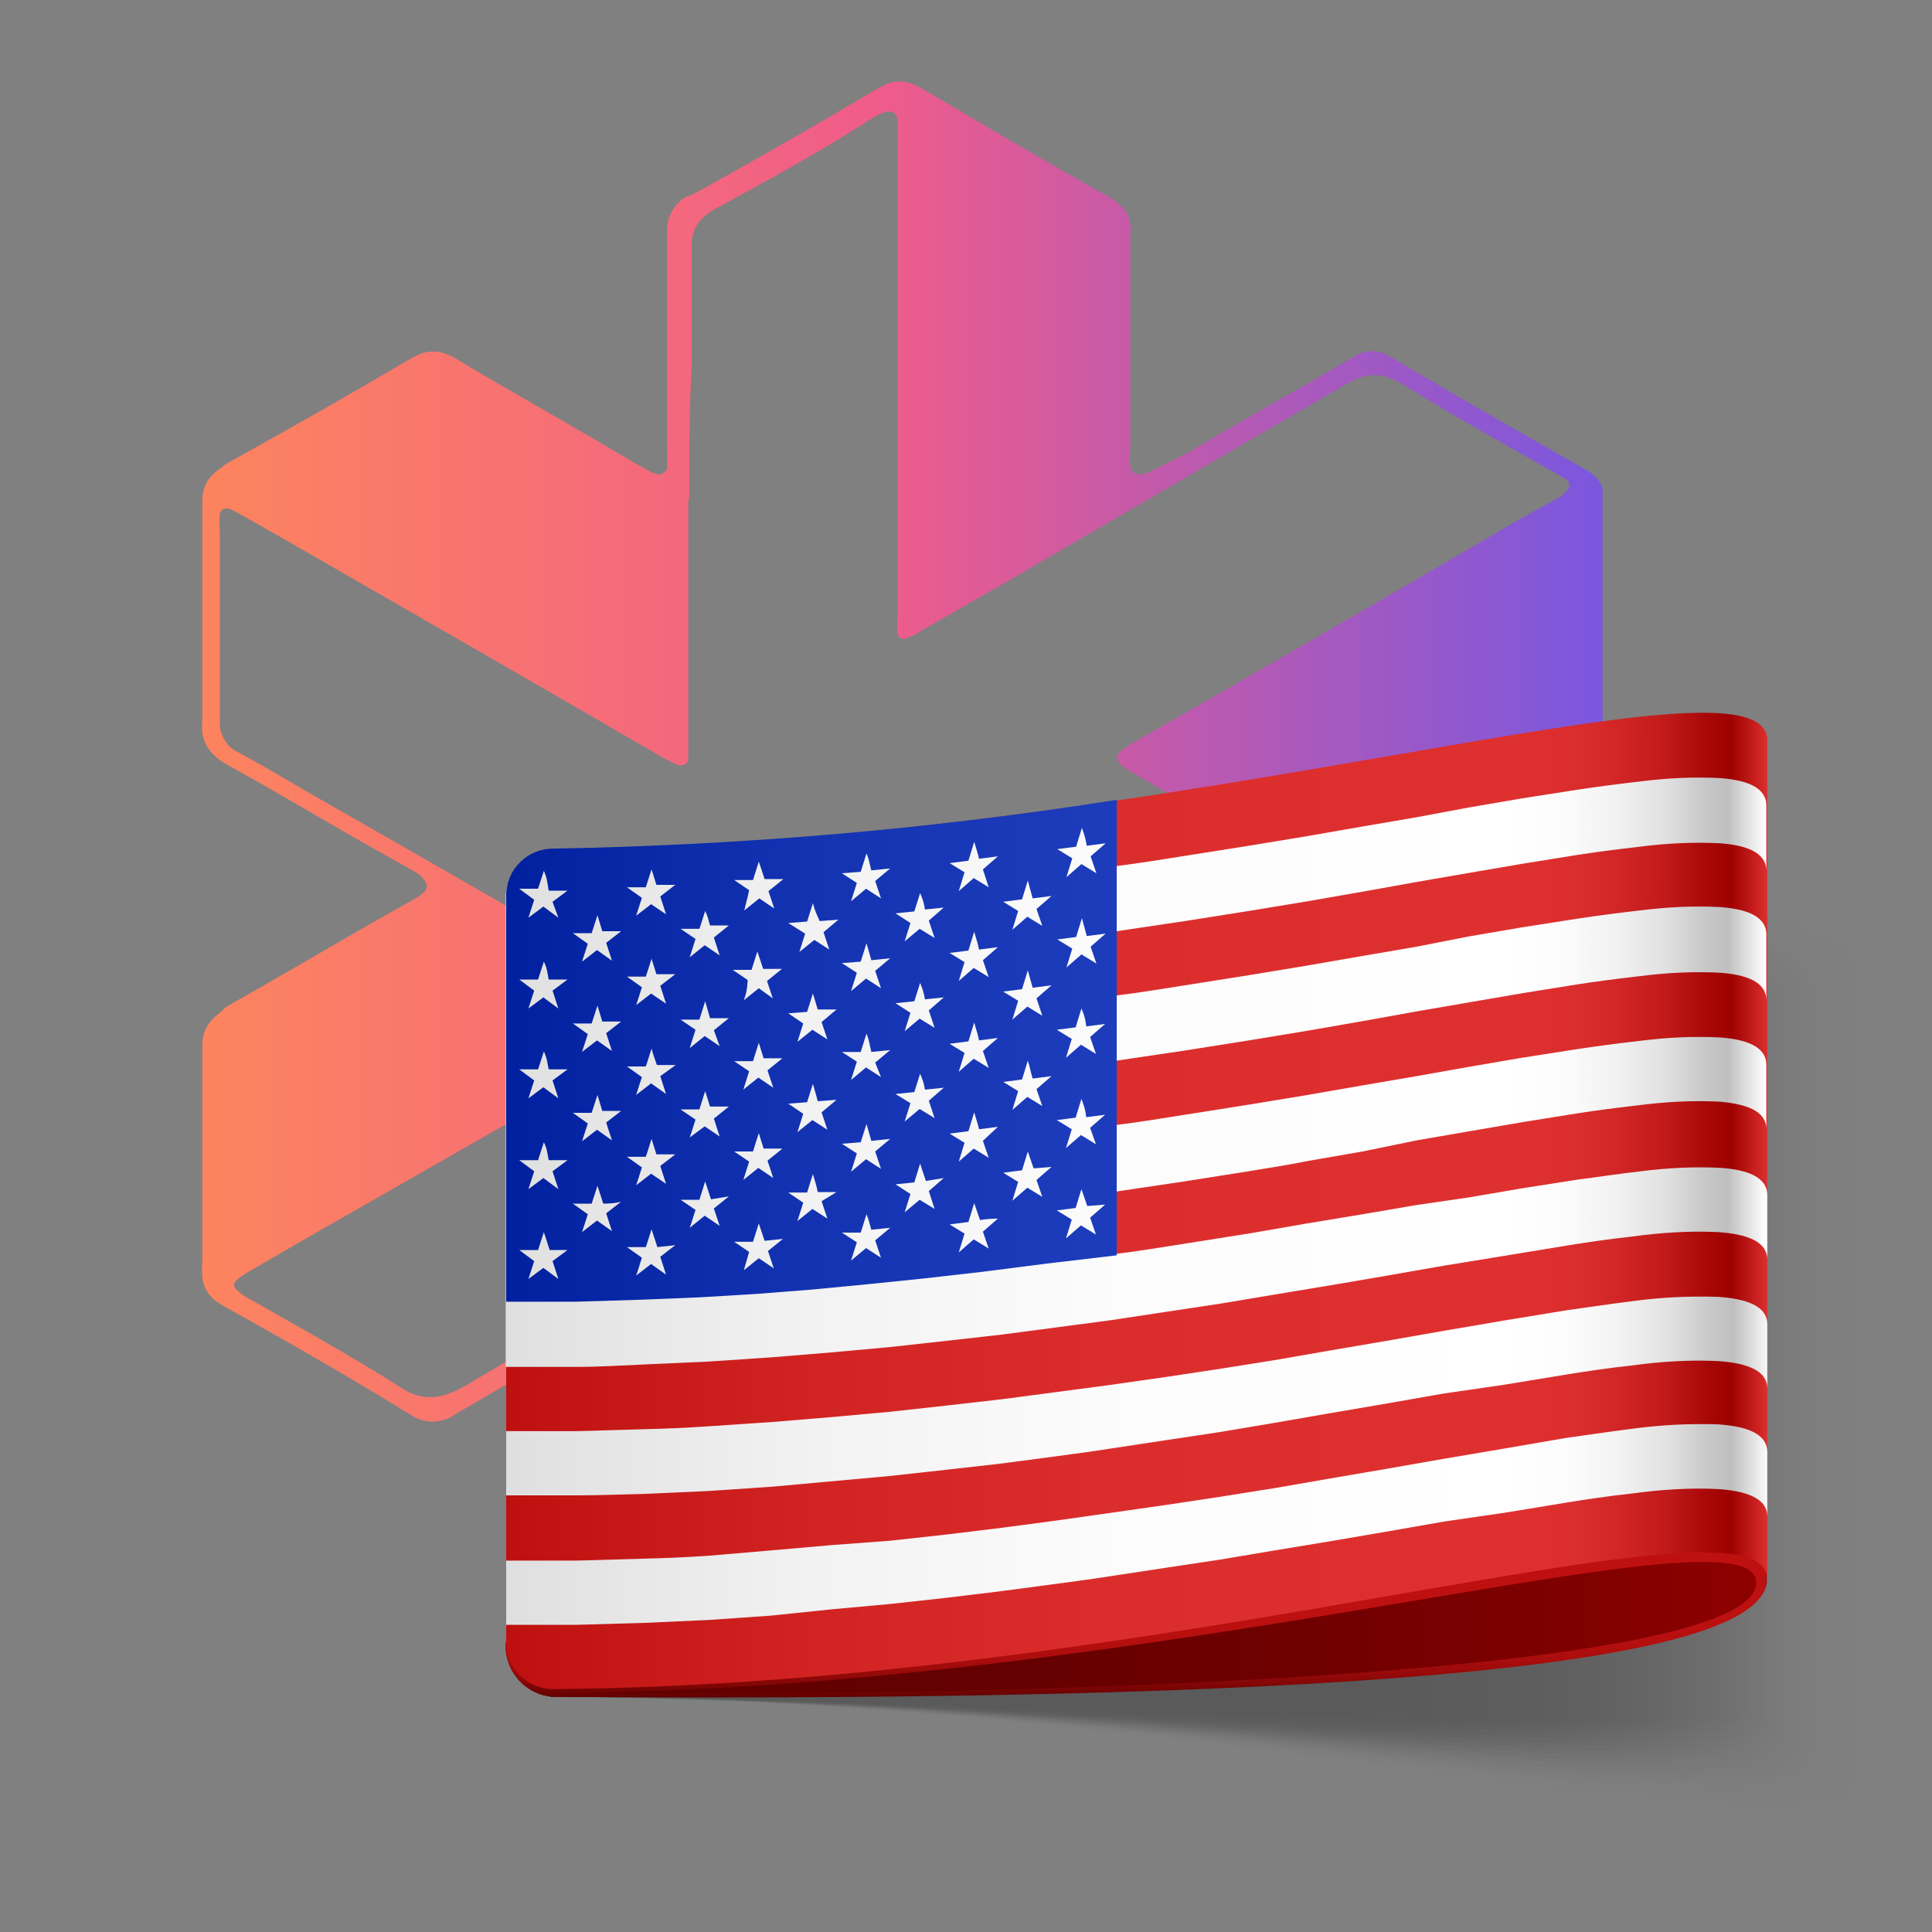 <?xml version="1.0" encoding="utf-8"?>
<!-- Generator: Adobe Illustrator 26.0.1, SVG Export Plug-In . SVG Version: 6.00 Build 0)  -->
<svg version="1.1" id="Layer_1" xmlns="http://www.w3.org/2000/svg" xmlns:xlink="http://www.w3.org/1999/xlink" x="0px" y="0px"
	 viewBox="0 0 400 400" style="enable-background:new 0 0 400 400;" xml:space="preserve">
<rect x="0" y="0" width="400" height="400" fill="#808080" stroke="none"/>
<style type="text/css">
	.st0{fill:url(#SVGID_1_);}
	.st1{fill:none;}
	.st2{opacity:0.3;}
	.st3{fill:url(#Path_00000039812438842413315250000010176207606082811325_);fill-opacity:0;}
	.st4{opacity:6.000000e-02;fill:url(#Path-2_00000117650738011363101480000007878907336502383797_);enable-background:new    ;}
	.st5{opacity:0.13;fill:url(#Path-3_00000065752608431546765190000011470954252647332798_);enable-background:new    ;}
	.st6{opacity:0.19;fill:url(#Path-4_00000147943009996481654150000001609630964235517582_);enable-background:new    ;}
	.st7{opacity:0.25;fill:url(#Path-5_00000096022642262433563150000005019575736794284173_);enable-background:new    ;}
	.st8{opacity:0.31;fill:url(#Path-6_00000117645017679484550080000008964947488284234144_);enable-background:new    ;}
	.st9{opacity:0.38;fill:url(#Path-7_00000021823920713669905520000014440794832479317395_);enable-background:new    ;}
	.st10{opacity:0.44;fill:url(#Path-8_00000163790335755704414460000004389507645829921949_);enable-background:new    ;}
	.st11{opacity:0.5;fill:url(#Path-9_00000108987240650760696190000002051842622283998641_);enable-background:new    ;}
	.st12{opacity:0.56;fill:url(#Path-10_00000052789904374609603990000000305310856318272911_);enable-background:new    ;}
	.st13{opacity:0.63;fill:url(#Path-11_00000019639022251924314740000012359709678885690278_);enable-background:new    ;}
	.st14{opacity:0.69;fill:url(#Path-12_00000148621364956313167330000008658494095086741936_);enable-background:new    ;}
	.st15{opacity:0.75;fill:url(#Path-13_00000105422315083966172050000012992333472000631175_);enable-background:new    ;}
	.st16{opacity:0.81;fill:url(#Path-14_00000097469254674152481970000002228717488091751842_);enable-background:new    ;}
	.st17{opacity:0.88;fill:url(#Path-15_00000093861765846992300790000006505335251018692237_);enable-background:new    ;}
	.st18{opacity:0.94;fill:url(#Path-16_00000090975194004609576890000016874740417153403566_);enable-background:new    ;}
	.st19{fill:url(#Path-17_00000065760076978788711040000005288777283430846082_);}
	.st20{fill:url(#Path-18_00000005230671293534387330000009127084270325590705_);}
	.st21{fill:url(#Shape_00000129927272800548143890000004278888885477018544_);}
	.st22{fill:url(#Path-19_00000035504959081800206180000002414364496577938560_);}
	.st23{fill:url(#SVGID_00000029026529136101181720000001530509897333673892_);}
	.st24{fill:url(#SVGID_00000096046838259028238280000010492883463924566199_);}
	.st25{fill:url(#SVGID_00000009576670148088925780000011358370026001514913_);}
	.st26{fill:url(#Path-21_00000125594897367531034870000007967183153443867798_);}
	.st27{fill:url(#SVGID_00000054237528362554839230000003913025019865612160_);}
	.st28{fill:url(#SVGID_00000045602679141801190420000008510041244852856449_);}
	.st29{fill:url(#SVGID_00000127746678060054996310000014800519790172920450_);}
	.st30{fill:url(#SVGID_00000088826158016910987620000016417079243195352995_);}
	.st31{fill:url(#SVGID_00000164472075877090956850000014532287074022725548_);}
	.st32{fill:url(#SVGID_00000041979726891154754160000012929840038826393777_);}
	.st33{fill:url(#SVGID_00000147201483293353074420000004223985448435695498_);}
	.st34{fill:url(#SVGID_00000034082704596936766820000004263325873181965227_);}
	.st35{fill:url(#SVGID_00000055697505926735593320000004013683588607199416_);}
	.st36{fill:url(#SVGID_00000182526369517065728730000004272782470514541472_);}
	.st37{fill:url(#SVGID_00000042728947189279184930000014598023207724562060_);}
	.st38{fill:url(#SVGID_00000082354006934036051310000002585129234376402876_);}
	.st39{fill:url(#SVGID_00000023998091630734138860000008413596948256823712_);}
	.st40{fill:url(#SVGID_00000003083423836482169380000006512578181945124018_);}
	.st41{fill:url(#SVGID_00000078040171158713898260000000204942057774599325_);}
	.st42{fill:url(#SVGID_00000153699990088604775420000008530992789609965232_);}
	.st43{fill:url(#SVGID_00000095337651949120232790000001686677063719825315_);}
	.st44{fill:url(#SVGID_00000083056792307533703190000003600737045779430539_);}
	.st45{fill:url(#SVGID_00000058551247038159069940000017993062875499804058_);}
	.st46{fill:url(#SVGID_00000138551510944934981460000001967054736233207227_);}
	.st47{fill:url(#SVGID_00000151518470855522511950000013614850159441487545_);}
	.st48{fill:url(#SVGID_00000069394111820466565480000009247573409436268966_);}
	.st49{fill:url(#SVGID_00000060711684129503078060000015999982930622258860_);}
	.st50{fill:url(#SVGID_00000078742520502934509850000017679489364947451062_);}
	.st51{fill:url(#SVGID_00000088104236569005590120000015130394220783797376_);}
	.st52{fill:url(#SVGID_00000136406667241914991650000007079895602551311262_);}
	.st53{fill:url(#SVGID_00000170268246692504172900000012933720249236036502_);}
	.st54{fill:url(#SVGID_00000122680443498286918010000011429878480948157084_);}
	.st55{fill:url(#SVGID_00000126292746330323255730000004110160145958777486_);}
	.st56{fill:url(#SVGID_00000158726425204988888910000015822355628448341684_);}
	.st57{fill:url(#SVGID_00000106845371313081324600000011419485677647202461_);}
	.st58{fill:url(#SVGID_00000070828214314498798220000017879425270703914116_);}
	.st59{fill:url(#SVGID_00000178894341990815085270000018398609113785245326_);}
	.st60{fill:url(#SVGID_00000137104169844240550760000008642863910061578644_);}
	.st61{fill:url(#SVGID_00000172418140720328933620000018366604445740536487_);}
	.st62{fill:url(#SVGID_00000054973163160708434850000004360761513505923263_);}
	.st63{fill:url(#SVGID_00000006677071245282392890000001123851949672380585_);}
	.st64{fill:url(#SVGID_00000085948510684759351760000009743018483258137733_);}
	.st65{fill:url(#SVGID_00000096020213996633267830000011010818397408452003_);}
	.st66{fill:url(#SVGID_00000178905254320908299630000005722384900415986074_);}
	.st67{fill:url(#SVGID_00000004524979813498477590000018401396466635106715_);}
	.st68{fill:url(#SVGID_00000025404474569070512820000012922636006416809897_);}
	.st69{fill:url(#SVGID_00000054253530153525040320000015693911591851189423_);}
	.st70{fill:url(#SVGID_00000001655297269004605540000009676748721851216768_);}
	.st71{fill:url(#SVGID_00000083786588243139956250000002325009366510676353_);}
	.st72{fill:url(#SVGID_00000129909830589635025520000004700613803256557453_);}
	.st73{fill:url(#SVGID_00000139974385152615271170000012990635271116123288_);}
	.st74{fill:url(#SVGID_00000037693723592752457060000013375970724851083420_);}
	.st75{fill:url(#SVGID_00000072252313904595741640000014456408986223229623_);}
	.st76{fill:url(#SVGID_00000129903407474796481630000014196762982577917371_);}
</style>
<g id="Layer_2_00000122706121170725553520000014920248108340140215_">
	<g id="Layer_2-2">
		
			<linearGradient id="SVGID_1_" gradientUnits="userSpaceOnUse" x1="41.567" y1="2281.476" x2="332.1" y2="2281.476" gradientTransform="matrix(1 0 0 1 0 -2098)">
			<stop  offset="0" style="stop-color:#FD845E"/>
			<stop  offset="0.48" style="stop-color:#F05C8A"/>
			<stop  offset="1" style="stop-color:#7A57DF"/>
		</linearGradient>
		<path class="st0" d="M187.4,350h-2.1c-1.1-0.4-2.3-0.9-3.3-1.5c-12.4-7.6-25-14.9-37.8-22c-0.9-0.4-1.7-0.9-2.4-1.5
			c-1.5-1.2-2.5-2.9-2.9-4.7c-0.3-1.1-0.4-2.3-0.3-3.5v-43.5c0.1-1.2,0.1-2.4,0-3.6c0-1.3-0.8-1.7-2.1-1.2c-0.7,0.2-1.3,0.5-1.9,0.9
			l-6.2,3.5l-34.3,20c-2.7,1.9-6.4,1.9-9.1,0c-12.7-7.8-25.7-15.3-38.7-22.5l-1.7-1.1c-1.4-1.1-2.4-2.7-2.7-4.5
			c-0.1-1.4-0.1-2.9,0-4.3v-44c-0.1-2.7,1.3-5.2,3.5-6.7l1.5-1.4l6.2-3.5c10.7-6.1,21.2-12.4,31.9-18.3l1.8-1.1l1.1-0.9
			c0.6-0.6,0.6-1.7,0-2.3l0,0l-1-1.2l-2.2-1.3l-5.9-3.3c-10.7-6-21.1-12.3-31.8-18.2c-0.9-0.5-1.7-1-2.4-1.7
			c-1.4-1.2-2.3-2.8-2.7-4.6c-0.1-1-0.1-2,0-3.1v-45.3c-0.1-2.5,1.2-4.9,3.3-6.3l1.7-1.3c12.8-7.1,25.5-14.3,38.2-21.8l1.8-0.9
			c1.8-0.7,3.8-0.7,5.5,0c0.8,0.3,1.6,0.7,2.4,1.2l5.7,3.4c10.5,6.1,21.1,12.1,31.5,18.3c0.9,0.5,1.8,1,2.7,1.5
			c0.5,0.2,1,0.4,1.5,0.5c0.8,0.1,1.6-0.4,1.9-1.1v-0.9c0.1-1.2,0.1-2.3,0-3.5v-45c0-3,1.6-5.7,4.2-7.1h0.5
			c13.1-7.2,26-14.6,38.8-22.2l2.1-1.1c1.6-0.6,3.4-0.6,5,0c0.8,0.3,1.6,0.7,2.3,1.1c12.7,7.5,25.4,15,38.3,22.2
			c0.9,0.5,1.7,1,2.4,1.7c1.2,1,2.1,2.4,2.3,4c0.1,0.8,0.1,1.5,0,2.3v44.7c-0.1,1.1-0.1,2.1,0,3.2c0.1,1,1,1.8,2,1.7
			c0,0,0.1,0,0.1,0h0.6c1-0.3,2-0.8,2.9-1.3l7-3.5c10.9-6.7,21.9-12.5,32.7-19l1.4-0.8c2.1-1.2,4.6-1.2,6.7,0l0.9,0.5l3.2,1.9
			c12,7.1,24.1,14,36.2,20.9c0.8,0.4,1.6,0.9,2.3,1.5c0.8,0.7,1.4,1.6,1.8,2.6v50.1c0,2.1-0.9,4-2.5,5.3c-0.6,0.5-1.3,1-2,1.4
			l-38,21.8l-2.7,1.7l-1.3,1.1c-0.6,0.4-0.8,1.3-0.4,1.9l0.4,0.4c0.5,0.4,1.1,0.8,1.7,1.1l3.1,1.7c12.3,7.3,24.7,14.5,37.3,21.4
			c0.8,0.5,1.6,1,2.3,1.6c0.8,0.8,1.5,1.7,1.9,2.8v11.2c-0.1,0.3-0.1,0.5,0,0.8v37.6c0,2.3-1.1,4.5-2.9,5.9
			c-0.8,0.7-1.7,1.3-2.7,1.7c-0.8,0.5-1.6,0.8-2.3,1.3l-26.7,15.1c-3.1,1.7-6.3,3.5-9.2,5.5c-0.6,0.4-1.3,0.7-2,1
			c-1.7,0.9-3.7,0.9-5.3,0l-1.5-0.7l-3.7-2.2c-11.7-6.7-23.7-13.7-35.5-20.5c-0.9-0.5-1.7-0.9-2.7-1.2c-0.8-0.5-1.9-0.1-2.3,0.7
			c0,0,0,0.1-0.1,0.1c-0.1,0.2-0.1,0.4,0,0.5c-0.1,1-0.1,2,0,2.9v46.1c0,2.4-1.2,4.7-3.3,6.1l-1.5,0.9
			c-12.3,6.7-24.5,13.9-36.7,21.1C191.6,348.4,189.5,349.4,187.4,350z M142.5,103.3v52.7c-0.1,0.3-0.1,0.5,0,0.8
			c0.1,0.8-0.4,1.5-1.2,1.6c0,0,0,0,0,0c-0.3,0.1-0.7,0.1-1,0c-1.1-0.6-2.3-1.1-3.5-1.8c-25.3-14.7-50.7-29.3-76.1-43.9l-10.7-6.1
			c-0.9-0.5-1.8-1-2.7-1.3c-1,0-1.5,0-1.8,1.1v0.3c-0.1,0.9-0.1,1.9,0,2.8v39.6c-0.2,2.8,1.3,5.5,3.9,6.7c4.7,2.5,9.2,5.2,13.8,7.9
			c24.9,14.2,49.8,28.5,74.9,43.1l1.9,1.2c0.4,0.3,0.8,0.7,1.1,1.1c0.5,0.6,0.5,1.5,0,2.1c-0.2,0.4-0.5,0.7-0.9,1
			c-0.7,0.5-1.4,1-2.1,1.5l-75.6,43.2l-10.5,6.1c-0.9,0.5-1.7,1-2.5,1.6c-1.4,1.1-1.4,1.8,0,2.9c0.6,0.5,1.3,1,2.1,1.4l6.7,3.8
			c8.3,4.7,16.7,9.5,24.9,14.7c0.7,0.5,1.5,0.9,2.3,1.2c2.3,0.9,4.9,0.9,7.2,0c1.4-0.5,2.7-1.1,4-1.9c28.6-16.9,57.5-33.3,86.1-50.1
			l2.3-1.1c0.4-0.1,0.9-0.1,1.3,0c0.6-0.1,1.3,0.3,1.5,0.9c0.3,0.6,0.4,1.2,0.4,1.8v100.5c-0.1,1.2-0.1,2.5,0,3.7
			c0.4,2,1.3,2.5,3.2,1.8c1-0.5,2-1,3-1.6c10.3-6.2,20.7-12.3,31.1-18.1c0.8-0.5,1.7-1,2.4-1.6c1.3-1,2.1-2.4,2.5-4
			c0.1-1.1,0.1-2.2,0-3.3V211.2c-0.1-0.5-0.1-1.1,0-1.6c0.3-1.1,1.3-1.7,2.4-1.5l0,0l0.7,0.4c29.3,16.8,58.5,33.3,87.6,50.7
			c0.7,0.5,1.5,0.9,2.3,1.2c0.5,0.2,1,0.4,1.5,0.5c0.8,0.3,1.7-0.2,2-1c0,0,0-0.1,0-0.1l0,0c0.1-0.7,0.1-1.5,0-2.2v-38.3
			c0.1-3.3-1.5-6.5-4.3-8.3l-1.5-0.9L316,207l-81.5-47c-0.7-0.4-1.3-0.8-1.9-1.3c-1.9-1.3-1.8-2.3,0-3.6c0.7-0.5,1.5-1,2.3-1.5
			c21.5-12.3,42.9-24.6,64.3-37.1c7.5-4.3,14.9-8.9,22.7-13c0.9-0.4,1.7-1,2.3-1.7c0.7-0.5,0.9-1.5,0.4-2.2
			c-0.1-0.1-0.2-0.3-0.4-0.4l-3.5-2c-10.4-5.9-20.8-11.7-30.9-18l-1.5-0.7c-2.4-1.1-5.1-1.1-7.5,0c-1,0.4-2,0.9-2.9,1.5l-68.7,40
			l-18.3,10.5c-1,0.7-2,1.2-3.1,1.6c-1.3,0.5-1.7,0-2-1.1c-0.1-1.1-0.1-2.2,0-3.3V30.1c0.1-1.6,0.1-3.2,0-4.9c0-2-1.2-2.5-3.1-1.8
			c-1,0.4-1.9,0.9-2.8,1.5c-10.4,6.7-20.9,12.4-31.7,18.3c-0.8,0.4-1.5,0.9-2.1,1.4c-1.7,1.3-2.7,3.2-2.9,5.3v26
			c-0.5,8.7-0.5,18.1-0.5,27.5L142.5,103.3z"/>
	</g>
</g>
<g id="Layer_1_00000152973581934017676510000001504681668121591185_">
	<g id="Page-1">
		<g id="tetst">
			<g id="ust">
				<rect id="thum" class="st1" width="400" height="400"/>
				<g id="UST-2">
					<g id="Group" class="st2">
						
							<linearGradient id="Path_00000029036425634441478110000012625907310269652922_" gradientUnits="userSpaceOnUse" x1="-2038.442" y1="1141.241" x2="-2031.775" y2="1141.241" gradientTransform="matrix(43.91 0 0 30.32 89611.812 -34324.148)">
							<stop  offset="0.38" style="stop-color:#000000;stop-opacity:0"/>
							<stop  offset="1" style="stop-color:#000000;stop-opacity:0"/>
						</linearGradient>
						<path id="Path" style="fill:url(#Path_00000029036425634441478110000012625907310269652922_);fill-opacity:0;" d="
							M114.5,177.3c-5-0.3-9.3,3.4-9.7,8.3V340c-0.4,5.8,3.9,10.8,9.7,11.3c143.7,2,283.1,42.9,283,22V199.5
							C397.7,178.3,258.2,177.3,114.5,177.3z"/>
						
							<linearGradient id="Path-2_00000107562107892637620120000010026734606184705968_" gradientUnits="userSpaceOnUse" x1="-2038.088" y1="1141.489" x2="-2031.42" y2="1141.489" gradientTransform="matrix(43.61 0 0 30.08 88985.398 -34058.531)">
							<stop  offset="0.38" style="stop-color:#000000;stop-opacity:6.000000e-02"/>
							<stop  offset="1" style="stop-color:#000000;stop-opacity:0"/>
						</linearGradient>
						
							<path id="Path-2" style="opacity:6.000000e-02;fill:url(#Path-2_00000107562107892637620120000010026734606184705968_);enable-background:new    ;" d="
							M114.5,177.3c-5-0.3-9.3,3.4-9.7,8.3V340c-0.4,5.8,3.9,10.8,9.7,11.3c142.7,0.9,281.1,40.8,281,20.7c0-50.9,0-121,0-171.9
							C395.6,180,257.2,177.4,114.5,177.3z"/>
						
							<linearGradient id="Path-3_00000096772592966533261740000012419835769291058567_" gradientUnits="userSpaceOnUse" x1="-2037.733" y1="1141.81" x2="-2031.071" y2="1141.81" gradientTransform="matrix(43.31 0 0 29.87 88359 -33829.051)">
							<stop  offset="0.38" style="stop-color:#000000;stop-opacity:0.13"/>
							<stop  offset="1" style="stop-color:#000000;stop-opacity:0"/>
						</linearGradient>
						
							<path id="Path-3" style="opacity:0.13;fill:url(#Path-3_00000096772592966533261740000012419835769291058567_);enable-background:new    ;" d="
							M114.5,177.3c-5-0.3-9.3,3.4-9.7,8.3V340c-0.4,5.8,3.9,10.8,9.7,11.3c141.7,0.9,278.8,38.9,278.8,19.5c0-50.2,0-119.5,0-169.7
							C393.3,181.2,256.2,177.5,114.5,177.3z"/>
						
							<linearGradient id="Path-4_00000181085178629513645140000011196566761398586549_" gradientUnits="userSpaceOnUse" x1="-2037.377" y1="1142.089" x2="-2030.709" y2="1142.089" gradientTransform="matrix(43.02 0 0 29.64 87753.477 -33575.539)">
							<stop  offset="0.38" style="stop-color:#000000;stop-opacity:0.19"/>
							<stop  offset="1" style="stop-color:#000000;stop-opacity:0"/>
						</linearGradient>
						
							<path id="Path-4" style="opacity:0.19;fill:url(#Path-4_00000181085178629513645140000011196566761398586549_);enable-background:new    ;" d="
							M114.5,177.3c-5-0.3-9.3,3.4-9.7,8.3V340c-0.4,5.8,4,10.8,9.7,11.3c140.7,0.8,277.1,36.8,277.1,18.1c0-49.5,0-118.1,0-167.6
							C391.7,182.7,255.2,177.5,114.5,177.3z"/>
						
							<linearGradient id="Path-5_00000067955534912845503860000008645396879807910335_" gradientUnits="userSpaceOnUse" x1="-2037.023" y1="1142.38" x2="-2030.355" y2="1142.38" gradientTransform="matrix(42.72 0 0 29.41 87127.086 -33322.148)">
							<stop  offset="0.38" style="stop-color:#000000;stop-opacity:0.25"/>
							<stop  offset="1" style="stop-color:#000000;stop-opacity:0"/>
						</linearGradient>
						
							<path id="Path-5" style="opacity:0.25;fill:url(#Path-5_00000067955534912845503860000008645396879807910335_);enable-background:new    ;" d="
							M114.5,177.3c-5-0.4-9.3,3.3-9.7,8.3V340c-0.4,5.8,4,10.8,9.7,11.3c140,0.7,275.1,34.8,275.1,16.7c0-48.8,0-116.7,0-165.5
							C389.7,184.1,254.2,177.6,114.5,177.3z"/>
						
							<linearGradient id="Path-6_00000054227401586750663680000015475127607123443901_" gradientUnits="userSpaceOnUse" x1="-2036.669" y1="1142.676" x2="-2030.003" y2="1142.676" gradientTransform="matrix(42.42 0 0 29.2 86500.68 -33091.602)">
							<stop  offset="0.38" style="stop-color:#000000;stop-opacity:0.31"/>
							<stop  offset="1" style="stop-color:#000000;stop-opacity:0"/>
						</linearGradient>
						
							<path id="Path-6" style="opacity:0.31;fill:url(#Path-6_00000054227401586750663680000015475127607123443901_);enable-background:new    ;" d="
							M114.5,177.3c-5-0.4-9.3,3.3-9.7,8.3V340c-0.4,5.8,4,10.8,9.7,11.3c138.7,0.7,273.3,32.9,273.3,15.4c0-48.1,0-115.3,0-163.3
							C387.7,185.6,253.3,177.7,114.5,177.3z"/>
						
							<linearGradient id="Path-7_00000055668730478491048610000013380941998195655584_" gradientUnits="userSpaceOnUse" x1="-2036.315" y1="1142.957" x2="-2029.648" y2="1142.957" gradientTransform="matrix(42.13 0 0 28.98 85895.164 -32849.07)">
							<stop  offset="0.38" style="stop-color:#000000;stop-opacity:0.38"/>
							<stop  offset="1" style="stop-color:#000000;stop-opacity:0"/>
						</linearGradient>
						
							<path id="Path-7" style="opacity:0.38;fill:url(#Path-7_00000055668730478491048610000013380941998195655584_);enable-background:new    ;" d="
							M114.5,177.3c-5-0.4-9.3,3.3-9.7,8.3V340c-0.4,5.8,4,10.8,9.7,11.3c137.7,0.7,271.2,30.9,271.1,14.1c0-47.3,0-113.8,0-161.1
							C385.7,187.1,252.2,177.7,114.5,177.3z"/>
						
							<linearGradient id="Path-8_00000073002404332960299520000002402106269393410717_" gradientUnits="userSpaceOnUse" x1="-2035.964" y1="1143.268" x2="-2029.296" y2="1143.268" gradientTransform="matrix(41.83 0 0 28.76 85268.766 -32607.301)">
							<stop  offset="0.38" style="stop-color:#000000;stop-opacity:0.44"/>
							<stop  offset="1" style="stop-color:#000000;stop-opacity:0"/>
						</linearGradient>
						
							<path id="Path-8" style="opacity:0.44;fill:url(#Path-8_00000073002404332960299520000002402106269393410717_);enable-background:new    ;" d="
							M114.5,177.3c-5-0.4-9.3,3.3-9.7,8.3V340c-0.4,5.8,4,10.8,9.7,11.3c136.7,0.6,269.2,28.9,269.1,12.7c0-46.7,0-112.4,0-159
							C383.7,188.5,251.3,177.5,114.5,177.3z"/>
						
							<linearGradient id="Path-9_00000146491028616120717900000010429256387281964454_" gradientUnits="userSpaceOnUse" x1="-2035.546" y1="1143.59" x2="-2028.878" y2="1143.59" gradientTransform="matrix(41.53 0 0 28.55 84642.359 -32377.158)">
							<stop  offset="0.38" style="stop-color:#000000;stop-opacity:0.5"/>
							<stop  offset="1" style="stop-color:#000000;stop-opacity:0"/>
						</linearGradient>
						
							<path id="Path-9" style="opacity:0.5;fill:url(#Path-9_00000146491028616120717900000010429256387281964454_);enable-background:new    ;" d="
							M114.5,177.3c-5-0.4-9.3,3.3-9.7,8.3V340c-0.4,5.8,4,10.8,9.7,11.3c135.7,0.6,267.2,26.7,267.1,11.3c0-45.9,0-110.9,0-156.9
							C381.7,190,250.3,177.5,114.5,177.3z"/>
						
							<linearGradient id="Path-10_00000064326270574249003090000015457679463202637237_" gradientUnits="userSpaceOnUse" x1="-2035.194" y1="1143.875" x2="-2028.527" y2="1143.875" gradientTransform="matrix(41.24 0 0 28.33 84036.844 -32134.289)">
							<stop  offset="0.38" style="stop-color:#000000;stop-opacity:0.56"/>
							<stop  offset="1" style="stop-color:#000000;stop-opacity:0"/>
						</linearGradient>
						
							<path id="Path-10" style="opacity:0.56;fill:url(#Path-10_00000064326270574249003090000015457679463202637237_);enable-background:new    ;" d="
							M114.5,177.3c-5-0.4-9.3,3.3-9.7,8.3V340c-0.4,5.8,4,10.8,9.7,11.3c134.7,0.6,265.5,24.9,265.5,10.1c0-45.2,0-109.5,0-154.7
							C380,191.5,249.3,177.5,114.5,177.3z"/>
						
							<linearGradient id="Path-11_00000075862792221012848870000017706353525586076289_" gradientUnits="userSpaceOnUse" x1="-2034.844" y1="1144.196" x2="-2028.177" y2="1144.196" gradientTransform="matrix(40.94 0 0 28.12 83410.438 -31903.842)">
							<stop  offset="0.38" style="stop-color:#000000;stop-opacity:0.63"/>
							<stop  offset="1" style="stop-color:#000000;stop-opacity:0"/>
						</linearGradient>
						
							<path id="Path-11" style="opacity:0.63;fill:url(#Path-11_00000075862792221012848870000017706353525586076289_);enable-background:new    ;" d="
							M114.5,177.3c-5-0.4-9.3,3.3-9.7,8.3V340c-0.4,5.8,4,10.8,9.7,11.3c133.3,0.5,263.3,22.9,263.2,8.7c0-44.5,0-108.1,0-152.5
							C377.8,192.9,248.3,177.6,114.5,177.3z"/>
						
							<linearGradient id="Path-12_00000153684230746274895540000015161943779872865982_" gradientUnits="userSpaceOnUse" x1="-2034.431" y1="1144.476" x2="-2027.763" y2="1144.476" gradientTransform="matrix(40.64 0 0 27.9 82784.039 -31660.6)">
							<stop  offset="0.38" style="stop-color:#000000;stop-opacity:0.69"/>
							<stop  offset="1" style="stop-color:#000000;stop-opacity:0"/>
						</linearGradient>
						
							<path id="Path-12" style="opacity:0.69;fill:url(#Path-12_00000153684230746274895540000015161943779872865982_);enable-background:new    ;" d="
							M114.5,177.3c-5-0.4-9.3,3.3-9.7,8.3V340c-0.4,5.8,4,10.8,9.7,11.3c132.7,0.5,261.3,20.9,261.2,7.3c0-43.7,0-106.7,0-150.4
							C375.8,194.4,247.3,177.6,114.5,177.3z"/>
						
							<linearGradient id="Path-13_00000165949871290689024820000017154862137651331504_" gradientUnits="userSpaceOnUse" x1="-2034.078" y1="1144.8" x2="-2027.411" y2="1144.8" gradientTransform="matrix(40.35 0 0 27.69 82178.516 -31429.941)">
							<stop  offset="0.38" style="stop-color:#000000;stop-opacity:0.75"/>
							<stop  offset="1" style="stop-color:#000000;stop-opacity:0"/>
						</linearGradient>
						
							<path id="Path-13" style="opacity:0.75;fill:url(#Path-13_00000165949871290689024820000017154862137651331504_);enable-background:new    ;" d="
							M114.5,177.3c-5-0.4-9.3,3.3-9.7,8.3V340c-0.4,5.8,4,10.8,9.7,11.3c131.7,0.4,259.3,18.9,259.3,6c0-43.1,0-105.2,0-148.3
							C373.8,195.9,246.3,177.7,114.5,177.3z"/>
						
							<linearGradient id="Path-14_00000050633985803437573510000006781512973362161566_" gradientUnits="userSpaceOnUse" x1="-2033.664" y1="1145.107" x2="-2026.997" y2="1145.107" gradientTransform="matrix(40.05 0 0 27.48 81552.117 -31198.68)">
							<stop  offset="0.38" style="stop-color:#000000;stop-opacity:0.81"/>
							<stop  offset="1" style="stop-color:#000000;stop-opacity:0"/>
						</linearGradient>
						
							<path id="Path-14" style="opacity:0.81;fill:url(#Path-14_00000050633985803437573510000006781512973362161566_);enable-background:new    ;" d="
							M114.5,177.3c-5-0.4-9.3,3.3-9.7,8.3V340c-0.4,5.8,4,10.8,9.7,11.3c130.7,0.4,257.3,16.9,257.3,4.7c0-42.3,0-103.7,0-146.1
							C371.9,197.3,245.3,177.7,114.5,177.3z"/>
						
							<linearGradient id="Path-15_00000029047514086096239210000006204341034952526991_" gradientUnits="userSpaceOnUse" x1="-2033.251" y1="1145.463" x2="-2026.584" y2="1145.463" gradientTransform="matrix(39.75 0 0 27.28 80925.719 -30980.08)">
							<stop  offset="0.38" style="stop-color:#000000;stop-opacity:0.88"/>
							<stop  offset="1" style="stop-color:#000000;stop-opacity:0"/>
						</linearGradient>
						
							<path id="Path-15" style="opacity:0.88;fill:url(#Path-15_00000029047514086096239210000006204341034952526991_);enable-background:new    ;" d="
							M114.5,177.3c-5-0.4-9.3,3.3-9.7,8.3V340c-0.4,5.8,4,10.8,9.7,11.3c129.7,0,255.3,14.9,255.3,3.3c0-41.6,0-102.3,0-143.9
							C369.9,198.8,244.3,177.7,114.5,177.3z"/>
						
							<linearGradient id="Path-16_00000043420514601435445480000004088879884536410042_" gradientUnits="userSpaceOnUse" x1="-2032.836" y1="1145.742" x2="-2026.169" y2="1145.742" gradientTransform="matrix(39.46 0 0 27.07 80320.195 -30747.769)">
							<stop  offset="0.38" style="stop-color:#000000;stop-opacity:0.94"/>
							<stop  offset="1" style="stop-color:#000000;stop-opacity:0"/>
						</linearGradient>
						
							<path id="Path-16" style="opacity:0.94;fill:url(#Path-16_00000043420514601435445480000004088879884536410042_);enable-background:new    ;" d="
							M114.5,177.3c-5-0.4-9.3,3.3-9.7,8.3V340c-0.4,5.8,4,10.8,9.7,11.3c128.7,0,253.3,12.9,253.3,2c0-40.9,0-100.9,0-141.8
							C367.9,200,243.3,177.7,114.5,177.3z"/>
						
							<linearGradient id="Path-17_00000173155799496470440240000009773449817860473257_" gradientUnits="userSpaceOnUse" x1="-2032.423" y1="1146.073" x2="-2025.756" y2="1146.073" gradientTransform="matrix(39.16 0 0 26.89 79693.812 -30551.039)">
							<stop  offset="0.38" style="stop-color:#000000"/>
							<stop  offset="1" style="stop-color:#000000;stop-opacity:0"/>
						</linearGradient>
						<path id="Path-17" style="fill:url(#Path-17_00000173155799496470440240000009773449817860473257_);" d="M114.5,177.3
							c-5-0.4-9.3,3.3-9.7,8.3V340c-0.4,5.8,4,10.8,9.7,11.3c127.7,0.5,251.5,10.9,251.3,0.7V212.5
							C366,201.7,242.3,178.5,114.5,177.3z"/>
					</g>
					<g id="Group-2">
						
							<linearGradient id="Path-18_00000015315428582521316480000001330613284322955674_" gradientUnits="userSpaceOnUse" x1="-2032.422" y1="1281.298" x2="-2025.755" y2="1281.298" gradientTransform="matrix(39.17 0 0 7.06 79714.664 -8718.06)">
							<stop  offset="0" style="stop-color:#600000"/>
							<stop  offset="0.33" style="stop-color:#630000"/>
							<stop  offset="0.59" style="stop-color:#6D0000"/>
							<stop  offset="0.83" style="stop-color:#7E0000"/>
							<stop  offset="1" style="stop-color:#8F0000"/>
						</linearGradient>
						<path id="Path-18" style="fill:url(#Path-18_00000015315428582521316480000001330613284322955674_);" d="M104.7,340
							c-0.4,5.8,3.9,10.8,9.7,11.3c127.9,0.9,251.4-5,251.4-24.1C365.9,269.3,104.7,340,104.7,340z"/>
						
							<linearGradient id="Shape_00000131351570670722382810000015120343621729781646_" gradientUnits="userSpaceOnUse" x1="-2029.074" y1="1277.737" x2="-2029.074" y2="1284.404" gradientTransform="matrix(39.16 0 0 7.07 79693.797 -8729.351)">
							<stop  offset="0.35" style="stop-color:#BF1010"/>
							<stop  offset="0.65" style="stop-color:#BD1010"/>
							<stop  offset="0.75" style="stop-color:#B60F0F"/>
							<stop  offset="0.83" style="stop-color:#AB0D0D"/>
							<stop  offset="0.89" style="stop-color:#9A0A0A"/>
							<stop  offset="0.94" style="stop-color:#840606"/>
							<stop  offset="0.99" style="stop-color:#690202"/>
							<stop  offset="1" style="stop-color:#600000"/>
						</linearGradient>
						<path id="Shape" style="fill:url(#Shape_00000131351570670722382810000015120343621729781646_);" d="M104.7,340L104.7,340
							c-0.4,5.8,3.9,10.8,9.7,11.3c127.9,1,251.2-3.1,251.3-24.1C365.9,269.3,104.7,340,104.7,340z M114.5,350.5h-1.2
							c-4-0.6-7.2-3.5-8.3-7.3c1.1,4.3,4.9,7.3,9.3,7.4c127.8-0.9,249.3-40,249.3-22.9s-121.3,23.8-249.1,22.9V350.5z"/>
						
							<linearGradient id="Path-19_00000168827883804715000670000008622965478730377090_" gradientUnits="userSpaceOnUse" x1="-2032.42" y1="1140.366" x2="-2025.753" y2="1140.366" gradientTransform="matrix(39.17 0 0 30.35 79714.688 -34361.449)">
							<stop  offset="0" style="stop-color:#BF1010"/>
							<stop  offset="2.000000e-02" style="stop-color:#C11212"/>
							<stop  offset="0.24" style="stop-color:#D22323"/>
							<stop  offset="0.49" style="stop-color:#DC2D2D"/>
							<stop  offset="0.79" style="stop-color:#DF3030"/>
							<stop  offset="0.84" style="stop-color:#DC2E2E"/>
							<stop  offset="0.88" style="stop-color:#D22626"/>
							<stop  offset="0.92" style="stop-color:#C11919"/>
							<stop  offset="0.95" style="stop-color:#A90808"/>
							<stop  offset="0.97" style="stop-color:#9F0000"/>
							<stop  offset="1" style="stop-color:#DF3030"/>
						</linearGradient>
						<path id="Path-19" style="fill:url(#Path-19_00000168827883804715000670000008622965478730377090_);" d="M114.5,175.8
							L114.5,175.8c-5.4,0-9.7,4.4-9.7,9.7l0,0V340c0,5.4,4.4,9.7,9.7,9.7c127.9-0.9,251.5-43.3,251.4-22.6V153.3
							C366,132.5,242.4,174.9,114.5,175.8z"/>
						<g id="Path-20">
							
								<linearGradient id="SVGID_00000070833340764677609950000017440215682130100138_" gradientUnits="userSpaceOnUse" x1="-2032.423" y1="1165.335" x2="-2025.752" y2="1165.335" gradientTransform="matrix(39.16 0 0 18.3 79693.812 -21103.709)">
								<stop  offset="0" style="stop-color:#DFDFDF"/>
								<stop  offset="2.000000e-02" style="stop-color:#E1E1E1"/>
								<stop  offset="0.24" style="stop-color:#F2F2F2"/>
								<stop  offset="0.49" style="stop-color:#FCFCFC"/>
								<stop  offset="0.79" style="stop-color:#FFFFFF"/>
								<stop  offset="0.84" style="stop-color:#FCFCFC"/>
								<stop  offset="0.88" style="stop-color:#F2F2F2"/>
								<stop  offset="0.92" style="stop-color:#E1E1E1"/>
								<stop  offset="0.95" style="stop-color:#C9C9C9"/>
								<stop  offset="0.97" style="stop-color:#BFBFBF"/>
								<stop  offset="1" style="stop-color:#FFFFFF"/>
							</linearGradient>
							<path style="fill:url(#SVGID_00000070833340764677609950000017440215682130100138_);" d="M133.3,282.5l13.3-0.6L160,281
								l12.1-1l12.1-1.1l11.8-1.3l11.5-1.3l11.4-1.5l11.3-1.5l11.2-1.7l11.3-1.7L264,268l11.5-1.9l11.7-2l12-2.1l12.3-2l12.8-2.1
								c4.3-0.7,8.3-1.3,13.7-1.9c5.9-0.8,11.9-1.2,17.8-0.9c5.6,0.4,10.1,1.8,10.1,5.7v-13.3c0-3.9-4.3-5.3-9.5-5.7
								c-5.6-0.3-11.1,0-16.7,0.7c-5.2,0.6-8.9,1.2-12.9,1.7l-11.5,1.8l-11.1,1.9l-11,1.6l-11.1,1.9l-11.5,1.9l-12.1,2.1l-13.3,2.1
								c-4.5,0.7-9.2,1.5-14.1,2.1v-12.9l14.1-2.1l13.3-2.1c4.2-0.7,8.2-1.3,12.1-2.1l11.5-2l11.2-2.3l11-1.9l11.1-1.9l11.2-1.8
								c3.9-0.6,7.7-1.1,12.9-1.7c5.5-0.7,11.1-1,16.7-0.7c5.2,0.5,9.5,1.8,9.5,5.7v-13.3c0-3.9-4.3-5.3-9.5-5.7
								c-5.6-0.3-11.1,0-16.7,0.7c-5.2,0.6-8.9,1.1-12.9,1.7l-11.5,1.8l-11.1,1.9l-10.7,1.9l-11.1,1.9l-11.5,2l-12.1,2l-13.3,2.1
								c-4.5,0.7-9.2,1.5-14.1,2.1v-13.3l14.1-2.1l13.3-2.1l12.1-2l11.5-2l11.1-2l11-1.9l11.1-1.9l11.2-1.8
								c3.9-0.6,7.7-1.1,12.9-1.7c5.5-0.7,11.1-1,16.7-0.7c5.2,0.4,9.5,1.8,9.5,5.7v-13.6c0-3.9-4.3-5.3-9.5-5.7
								c-5.6-0.3-11.1,0-16.7,0.7c-5.2,0.6-8.9,1.1-12.9,1.7l-11.5,1.8l-11.1,1.9l-10.7,2.1l-11.1,1.9l-11.5,2l-12.1,2l-13.3,2.1
								c-4.5,0.7-9.2,1.5-14.1,2.1v-13.3l14.1-2.1l13.3-2.1l12.1-2l11.5-2l11.1-2l11-1.9l11.1-1.9l11.2-1.8
								c3.9-0.6,7.7-1.1,12.9-1.7c5.5-0.7,11.1-1,16.7-0.7c5.2,0.4,9.5,1.8,9.5,5.7v-13.5c0-3.9-4.3-5.3-9.5-5.7
								c-5.6-0.3-11.1,0-16.7,0.7c-5.2,0.6-8.9,1.1-12.9,1.7l-11.5,1.8l-11.1,1.9l-10.7,2l-11.1,1.9l-11.5,2l-12.1,2l-13.3,2.1
								c-4.5,0.7-9.2,1.5-14.1,2.1v-13.3c-38.7,6.1-77.7,9.4-116.8,10.1c-5.4,0-9.7,4.4-9.7,9.7l0,0v97.2c5,0,9.9,0,14.7,0
								S128.8,282.7,133.3,282.5z"/>
							
								<linearGradient id="SVGID_00000080190160619978024900000012114113441596570756_" gradientUnits="userSpaceOnUse" x1="-2032.421" y1="1298.896" x2="-2025.753" y2="1298.896" gradientTransform="matrix(39.18 0 0 6.27 79735.562 -7855.14)">
								<stop  offset="0" style="stop-color:#DFDFDF"/>
								<stop  offset="2.000000e-02" style="stop-color:#E1E1E1"/>
								<stop  offset="0.24" style="stop-color:#F2F2F2"/>
								<stop  offset="0.49" style="stop-color:#FCFCFC"/>
								<stop  offset="0.79" style="stop-color:#FFFFFF"/>
								<stop  offset="0.84" style="stop-color:#FCFCFC"/>
								<stop  offset="0.88" style="stop-color:#F2F2F2"/>
								<stop  offset="0.92" style="stop-color:#E1E1E1"/>
								<stop  offset="0.95" style="stop-color:#C9C9C9"/>
								<stop  offset="0.97" style="stop-color:#BFBFBF"/>
								<stop  offset="1" style="stop-color:#FFFFFF"/>
							</linearGradient>
							<path style="fill:url(#SVGID_00000080190160619978024900000012114113441596570756_);" d="M133.3,309.3l13.3-0.6l13.3-0.9
								l12.1-1.1l12.1-1.1l11.8-1.3l11.5-1.3l11.3-1.5c3.8-0.5,7.5-1,11.3-1.6l11.2-1.7l11.3-1.7l11.3-1.9l11.5-2l11.7-2l12-2.1
								l12.4-1.8l12.8-2.1c4.3-0.7,8.3-1.3,13.7-1.9c5.9-0.8,11.9-1.2,17.9-0.9c5.6,0.4,10.1,1.8,10.1,5.7v-13.3
								c0-3.9-4.5-5.3-10.1-5.7c-6-0.2-12,0.1-17.9,0.9c-5.5,0.7-9.4,1.3-13.7,1.9l-12.8,2.1l-12.3,2.1l-12,2.1l-11.7,2l-11.5,2
								l-11.3,1.8l-11.3,1.7l-11.2,1.6l-11.3,1.5l-11.4,1.5L196,291l-11.8,1.3l-12.1,1.1l-12.1,1l-13.3,0.9
								c-4.4,0.3-8.9,0.5-13.3,0.6c-4.4,0.1-9.1,0.3-14,0.4c-4.8,0-9.7,0-14.6,0v13.3c5,0,9.8,0,14.6,0
								C124.1,309.6,128.8,309.4,133.3,309.3z"/>
							
								<linearGradient id="SVGID_00000131331236968945309960000006339571770877603997_" gradientUnits="userSpaceOnUse" x1="-2032.414" y1="1301.873" x2="-2025.749" y2="1301.873" gradientTransform="matrix(39.17 0 0 6.29 79714.734 -7873.12)">
								<stop  offset="0" style="stop-color:#DFDFDF"/>
								<stop  offset="2.000000e-02" style="stop-color:#E1E1E1"/>
								<stop  offset="0.24" style="stop-color:#F2F2F2"/>
								<stop  offset="0.49" style="stop-color:#FCFCFC"/>
								<stop  offset="0.79" style="stop-color:#FFFFFF"/>
								<stop  offset="0.84" style="stop-color:#FCFCFC"/>
								<stop  offset="0.88" style="stop-color:#F2F2F2"/>
								<stop  offset="0.92" style="stop-color:#E1E1E1"/>
								<stop  offset="0.95" style="stop-color:#C9C9C9"/>
								<stop  offset="0.97" style="stop-color:#BFBFBF"/>
								<stop  offset="1" style="stop-color:#FFFFFF"/>
							</linearGradient>
							<path style="fill:url(#SVGID_00000131331236968945309960000006339571770877603997_);" d="M355.8,294.9
								c-5.9-0.2-11.9,0.1-17.8,0.9c-5.5,0.7-9.4,1.3-13.7,1.9l-12.8,2.2l-12.4,2.1l-12,2.1l-11.7,2l-11.5,2l-11.3,1.8l-11.3,1.7
								l-11.2,1.6l-11.3,1.6l-11.3,1.5l-11.5,1.4l-11.8,1.3l-12.1,0.9l-12.5,1.1l-12.9,1.1c-4.4,0.3-8.9,0.5-13.3,0.6
								c-4.4,0.1-9.1,0.3-14,0.4c-4.8,0-9.7,0-14.6,0v13.3c5,0,9.9,0,14.6,0l14-0.4l13.3-0.6l12.9-0.9l12.5-1.3l12.1-1.1l11.8-1.3
								c3.9-0.5,7.7-0.9,11.5-1.4l11.3-1.5c3.8-0.5,7.5-1,11.3-1.6l11.2-1.7l11.3-1.7l11.3-1.9l11.5-1.9l11.7-2l12-2.1l12.4-1.8
								l12.8-2.1c4.3-0.7,8.3-1.3,13.7-1.9c5.9-0.8,11.9-1.2,17.8-0.9c5.6,0.4,10.1,1.8,10.1,5.7v-13.3
								C365.9,296.7,361.4,295.3,355.8,294.9z"/>
						</g>
						
							<linearGradient id="Path-21_00000100382481446187672350000009137357955439128216_" gradientUnits="userSpaceOnUse" x1="-1973.244" y1="1176.385" x2="-1959.444" y2="1176.385" gradientTransform="matrix(18.97 0 0 15.59 37537.09 -18122.141)">
							<stop  offset="0" style="stop-color:#00209F"/>
							<stop  offset="2.000000e-02" style="stop-color:#0222A1"/>
							<stop  offset="0.24" style="stop-color:#1333B2"/>
							<stop  offset="0.49" style="stop-color:#1D3DBC"/>
							<stop  offset="0.79" style="stop-color:#2040BF"/>
							<stop  offset="0.84" style="stop-color:#1E3DBC"/>
							<stop  offset="0.88" style="stop-color:#1933B2"/>
							<stop  offset="0.92" style="stop-color:#1122A1"/>
							<stop  offset="0.95" style="stop-color:#050A89"/>
							<stop  offset="0.97" style="stop-color:#00007F"/>
							<stop  offset="1" style="stop-color:#2040BF"/>
						</linearGradient>
						<path id="Path-21" style="fill:url(#Path-21_00000100382481446187672350000009137357955439128216_);" d="M132.5,269.1
							l12.3-0.5l11.7-0.7l11.5-0.9l11.5-1.1l11.7-1.2l12.3-1.4l13.3-1.7l14.4-1.7v-94.3c-38.6,6.1-77.6,9.4-116.7,10.1
							c-5.4,0-9.7,4.4-9.7,9.7l0,0v84.1h14.5L132.5,269.1z"/>
						<g id="Path-22">
							
								<linearGradient id="SVGID_00000153662881163082891960000004650424481659352742_" gradientUnits="userSpaceOnUse" x1="-658.218" y1="1886.308" x2="-486.418" y2="1886.308" gradientTransform="matrix(1.52 0 0 1.47 1105.23 -2588.04)">
								<stop  offset="0" style="stop-color:#DFDFDF"/>
								<stop  offset="2.000000e-02" style="stop-color:#E1E1E1"/>
								<stop  offset="0.24" style="stop-color:#F2F2F2"/>
								<stop  offset="0.49" style="stop-color:#FCFCFC"/>
								<stop  offset="0.79" style="stop-color:#FFFFFF"/>
								<stop  offset="0.84" style="stop-color:#FCFCFC"/>
								<stop  offset="0.88" style="stop-color:#F2F2F2"/>
								<stop  offset="0.92" style="stop-color:#E1E1E1"/>
								<stop  offset="0.95" style="stop-color:#C9C9C9"/>
								<stop  offset="0.97" style="stop-color:#BFBFBF"/>
								<stop  offset="1" style="stop-color:#FFFFFF"/>
							</linearGradient>
							<path style="fill:url(#SVGID_00000153662881163082891960000004650424481659352742_);" d="M134.9,180l-1.2,3.7h-3.9l3.1,2.2
								l-1.2,3.7l3.1-2.4l3.1,2.1l-1.2-3.7l3.1-2.4h-3.9L134.9,180z"/>
							
								<linearGradient id="SVGID_00000150781965163209341350000001458819807952535212_" gradientUnits="userSpaceOnUse" x1="-659.325" y1="1907.349" x2="-487.525" y2="1907.349" gradientTransform="matrix(1.52 0 0 1.48 1106.9 -2592.11)">
								<stop  offset="0" style="stop-color:#DFDFDF"/>
								<stop  offset="2.000000e-02" style="stop-color:#E1E1E1"/>
								<stop  offset="0.24" style="stop-color:#F2F2F2"/>
								<stop  offset="0.49" style="stop-color:#FCFCFC"/>
								<stop  offset="0.79" style="stop-color:#FFFFFF"/>
								<stop  offset="0.84" style="stop-color:#FCFCFC"/>
								<stop  offset="0.88" style="stop-color:#F2F2F2"/>
								<stop  offset="0.92" style="stop-color:#E1E1E1"/>
								<stop  offset="0.95" style="stop-color:#C9C9C9"/>
								<stop  offset="0.97" style="stop-color:#BFBFBF"/>
								<stop  offset="1" style="stop-color:#FFFFFF"/>
							</linearGradient>
							<path style="fill:url(#SVGID_00000150781965163209341350000001458819807952535212_);" d="M146,225.9l-1.2,3.8h-3.9l3.1,2.1
								c-0.5,1.5-0.7,2.3-1.2,3.7l3.1-2.3l3.1,2.1l-1.2-3.7l3.1-2.5h-3.9L146,225.9z"/>
							
								<linearGradient id="SVGID_00000121968381903291090470000017442490254178636437_" gradientUnits="userSpaceOnUse" x1="-659.325" y1="1918.07" x2="-487.525" y2="1918.07" gradientTransform="matrix(1.52 0 0 1.48 1106.9 -2589.31)">
								<stop  offset="0" style="stop-color:#DFDFDF"/>
								<stop  offset="2.000000e-02" style="stop-color:#E1E1E1"/>
								<stop  offset="0.24" style="stop-color:#F2F2F2"/>
								<stop  offset="0.49" style="stop-color:#FCFCFC"/>
								<stop  offset="0.79" style="stop-color:#FFFFFF"/>
								<stop  offset="0.84" style="stop-color:#FCFCFC"/>
								<stop  offset="0.88" style="stop-color:#F2F2F2"/>
								<stop  offset="0.92" style="stop-color:#E1E1E1"/>
								<stop  offset="0.95" style="stop-color:#C9C9C9"/>
								<stop  offset="0.97" style="stop-color:#BFBFBF"/>
								<stop  offset="1" style="stop-color:#FFFFFF"/>
							</linearGradient>
							<path style="fill:url(#SVGID_00000121968381903291090470000017442490254178636437_);" d="M147.2,248.3l-1.2-3.7l-1.2,3.8
								h-3.9l3.1,2.1c-0.5,1.5-0.7,2.3-1.2,3.7l3.1-2.5l3.1,2.1l-1.2-3.6l3.1-2.5L147.2,248.3z"/>
							
								<linearGradient id="SVGID_00000103970610775559260990000014822384588834142350_" gradientUnits="userSpaceOnUse" x1="-658.218" y1="1907.753" x2="-486.418" y2="1907.753" gradientTransform="matrix(1.52 0 0 1.47 1105.23 -2582.43)">
								<stop  offset="0" style="stop-color:#DFDFDF"/>
								<stop  offset="2.000000e-02" style="stop-color:#E1E1E1"/>
								<stop  offset="0.24" style="stop-color:#F2F2F2"/>
								<stop  offset="0.49" style="stop-color:#FCFCFC"/>
								<stop  offset="0.79" style="stop-color:#FFFFFF"/>
								<stop  offset="0.84" style="stop-color:#FCFCFC"/>
								<stop  offset="0.88" style="stop-color:#F2F2F2"/>
								<stop  offset="0.92" style="stop-color:#E1E1E1"/>
								<stop  offset="0.95" style="stop-color:#C9C9C9"/>
								<stop  offset="0.97" style="stop-color:#BFBFBF"/>
								<stop  offset="1" style="stop-color:#FFFFFF"/>
							</linearGradient>
							<path style="fill:url(#SVGID_00000103970610775559260990000014822384588834142350_);" d="M134.9,217.1
								c-0.5,1.5-0.7,2.3-1.2,3.7h-3.9l3.1,2.2l-1.2,3.7l3.1-2.4l3.1,2.2l-1.2-3.7l3.2-2.3h-3.9
								C135.6,219.3,135.3,218.6,134.9,217.1z"/>
							
								<linearGradient id="SVGID_00000166636082375572446070000007710357140874418362_" gradientUnits="userSpaceOnUse" x1="-658.218" y1="1918.546" x2="-486.418" y2="1918.546" gradientTransform="matrix(1.52 0 0 1.47 1105.23 -2579.63)">
								<stop  offset="0" style="stop-color:#DFDFDF"/>
								<stop  offset="2.000000e-02" style="stop-color:#E1E1E1"/>
								<stop  offset="0.24" style="stop-color:#F2F2F2"/>
								<stop  offset="0.49" style="stop-color:#FCFCFC"/>
								<stop  offset="0.79" style="stop-color:#FFFFFF"/>
								<stop  offset="0.84" style="stop-color:#FCFCFC"/>
								<stop  offset="0.88" style="stop-color:#F2F2F2"/>
								<stop  offset="0.92" style="stop-color:#E1E1E1"/>
								<stop  offset="0.95" style="stop-color:#C9C9C9"/>
								<stop  offset="0.97" style="stop-color:#BFBFBF"/>
								<stop  offset="1" style="stop-color:#FFFFFF"/>
							</linearGradient>
							<path style="fill:url(#SVGID_00000166636082375572446070000007710357140874418362_);" d="M134.9,235.8
								c-0.5,1.5-0.7,2.3-1.2,3.7h-3.9l3.1,2.2c-0.5,1.5-0.7,2.3-1.2,3.7l3.1-2.4l3.1,2.1l-1.2-3.7l3.1-2.4h-3.9L134.9,235.8z"/>
							
								<linearGradient id="SVGID_00000141429987841870979110000012534201382122529157_" gradientUnits="userSpaceOnUse" x1="-658.218" y1="1896.959" x2="-486.418" y2="1896.959" gradientTransform="matrix(1.52 0 0 1.47 1105.23 -2585.23)">
								<stop  offset="0" style="stop-color:#DFDFDF"/>
								<stop  offset="2.000000e-02" style="stop-color:#E1E1E1"/>
								<stop  offset="0.24" style="stop-color:#F2F2F2"/>
								<stop  offset="0.49" style="stop-color:#FCFCFC"/>
								<stop  offset="0.79" style="stop-color:#FFFFFF"/>
								<stop  offset="0.84" style="stop-color:#FCFCFC"/>
								<stop  offset="0.88" style="stop-color:#F2F2F2"/>
								<stop  offset="0.92" style="stop-color:#E1E1E1"/>
								<stop  offset="0.95" style="stop-color:#C9C9C9"/>
								<stop  offset="0.97" style="stop-color:#BFBFBF"/>
								<stop  offset="1" style="stop-color:#FFFFFF"/>
							</linearGradient>
							<path style="fill:url(#SVGID_00000141429987841870979110000012534201382122529157_);" d="M134.9,198.5
								c-0.5,1.5-0.7,2.3-1.2,3.7h-3.9l3.1,2.2c-0.5,1.5-0.7,2.3-1.2,3.7l3.1-2.4l3.1,2.1l-1.2-3.7l3.1-2.4h-3.9L134.9,198.5z"/>
							
								<linearGradient id="SVGID_00000129901934607848941420000002032651714359997863_" gradientUnits="userSpaceOnUse" x1="-661.54" y1="1906.293" x2="-489.674" y2="1906.293" gradientTransform="matrix(1.52 0 0 1.5 1110.24 -2611.54)">
								<stop  offset="0" style="stop-color:#DFDFDF"/>
								<stop  offset="2.000000e-02" style="stop-color:#E1E1E1"/>
								<stop  offset="0.24" style="stop-color:#F2F2F2"/>
								<stop  offset="0.49" style="stop-color:#FCFCFC"/>
								<stop  offset="0.79" style="stop-color:#FFFFFF"/>
								<stop  offset="0.84" style="stop-color:#FCFCFC"/>
								<stop  offset="0.88" style="stop-color:#F2F2F2"/>
								<stop  offset="0.92" style="stop-color:#E1E1E1"/>
								<stop  offset="0.95" style="stop-color:#C9C9C9"/>
								<stop  offset="0.97" style="stop-color:#BFBFBF"/>
								<stop  offset="1" style="stop-color:#FFFFFF"/>
							</linearGradient>
							<path style="fill:url(#SVGID_00000129901934607848941420000002032651714359997863_);" d="M168.3,243.1l-1.2,3.8h-3.9l3.1,2.1
								l-1.2,3.8l3.1-2.5l3.1,2c-0.5-1.5-0.7-2.1-1.2-3.6l3.1-1.9h-3.9C169,245.2,168.7,244.5,168.3,243.1z"/>
							
								<linearGradient id="SVGID_00000039829582501113272330000007844932410802239643_" gradientUnits="userSpaceOnUse" x1="-659.325" y1="1891.304" x2="-487.525" y2="1891.304" gradientTransform="matrix(1.52 0 0 1.49 1106.9 -2605.91)">
								<stop  offset="0" style="stop-color:#DFDFDF"/>
								<stop  offset="2.000000e-02" style="stop-color:#E1E1E1"/>
								<stop  offset="0.24" style="stop-color:#F2F2F2"/>
								<stop  offset="0.49" style="stop-color:#FCFCFC"/>
								<stop  offset="0.79" style="stop-color:#FFFFFF"/>
								<stop  offset="0.84" style="stop-color:#FCFCFC"/>
								<stop  offset="0.88" style="stop-color:#F2F2F2"/>
								<stop  offset="0.92" style="stop-color:#E1E1E1"/>
								<stop  offset="0.95" style="stop-color:#C9C9C9"/>
								<stop  offset="0.97" style="stop-color:#BFBFBF"/>
								<stop  offset="1" style="stop-color:#FFFFFF"/>
							</linearGradient>
							<path style="fill:url(#SVGID_00000039829582501113272330000007844932410802239643_);" d="M146,207.3l-1.2,3.8h-3.9l3.1,2.1
								l-1.2,3.8l3.1-2.5l3.1,2.1l-1.2-3.3l3.1-2.5h-3.9L146,207.3z"/>
							
								<linearGradient id="SVGID_00000114065844994073220310000017304166327206471296_" gradientUnits="userSpaceOnUse" x1="-660.366" y1="1906.875" x2="-488.633" y2="1906.875" gradientTransform="matrix(1.52 0 0 1.49 1108.57 -2601.81)">
								<stop  offset="0" style="stop-color:#DFDFDF"/>
								<stop  offset="2.000000e-02" style="stop-color:#E1E1E1"/>
								<stop  offset="0.24" style="stop-color:#F2F2F2"/>
								<stop  offset="0.49" style="stop-color:#FCFCFC"/>
								<stop  offset="0.79" style="stop-color:#FFFFFF"/>
								<stop  offset="0.84" style="stop-color:#FCFCFC"/>
								<stop  offset="0.88" style="stop-color:#F2F2F2"/>
								<stop  offset="0.92" style="stop-color:#E1E1E1"/>
								<stop  offset="0.95" style="stop-color:#C9C9C9"/>
								<stop  offset="0.97" style="stop-color:#BFBFBF"/>
								<stop  offset="1" style="stop-color:#FFFFFF"/>
							</linearGradient>
							<path style="fill:url(#SVGID_00000114065844994073220310000017304166327206471296_);" d="M157.1,234.6l-1.2,3.8h-3.9l3.1,2.1
								l-1.2,3.8l3.1-2.5l3.1,2.1l-1.2-3.6l3.1-2.5h-3.9L157.1,234.6z"/>
							
								<linearGradient id="SVGID_00000003089742552376041400000002267242171390730631_" gradientUnits="userSpaceOnUse" x1="-660.366" y1="1917.562" x2="-488.633" y2="1917.562" gradientTransform="matrix(1.52 0 0 1.49 1108.57 -2599)">
								<stop  offset="0" style="stop-color:#DFDFDF"/>
								<stop  offset="2.000000e-02" style="stop-color:#E1E1E1"/>
								<stop  offset="0.24" style="stop-color:#F2F2F2"/>
								<stop  offset="0.49" style="stop-color:#FCFCFC"/>
								<stop  offset="0.79" style="stop-color:#FFFFFF"/>
								<stop  offset="0.84" style="stop-color:#FCFCFC"/>
								<stop  offset="0.88" style="stop-color:#F2F2F2"/>
								<stop  offset="0.92" style="stop-color:#E1E1E1"/>
								<stop  offset="0.95" style="stop-color:#C9C9C9"/>
								<stop  offset="0.97" style="stop-color:#BFBFBF"/>
								<stop  offset="1" style="stop-color:#FFFFFF"/>
							</linearGradient>
							<path style="fill:url(#SVGID_00000003089742552376041400000002267242171390730631_);" d="M158.3,256.9l-1.2-3.6l-1.2,3.8
								h-3.9l3.1,2.1L154,263l3.1-2.5l3.1,2.1l-1.2-3.6l3.1-2.5L158.3,256.9z"/>
							
								<linearGradient id="SVGID_00000168116977582492126580000006459554602842840457_" gradientUnits="userSpaceOnUse" x1="-659.325" y1="1885.908" x2="-487.525" y2="1885.908" gradientTransform="matrix(1.52 0 0 1.48 1106.9 -2597.71)">
								<stop  offset="0" style="stop-color:#DFDFDF"/>
								<stop  offset="2.000000e-02" style="stop-color:#E1E1E1"/>
								<stop  offset="0.24" style="stop-color:#F2F2F2"/>
								<stop  offset="0.49" style="stop-color:#FCFCFC"/>
								<stop  offset="0.79" style="stop-color:#FFFFFF"/>
								<stop  offset="0.84" style="stop-color:#FCFCFC"/>
								<stop  offset="0.88" style="stop-color:#F2F2F2"/>
								<stop  offset="0.92" style="stop-color:#E1E1E1"/>
								<stop  offset="0.95" style="stop-color:#C9C9C9"/>
								<stop  offset="0.97" style="stop-color:#BFBFBF"/>
								<stop  offset="1" style="stop-color:#FFFFFF"/>
							</linearGradient>
							<path style="fill:url(#SVGID_00000168116977582492126580000006459554602842840457_);" d="M146,188.6
								c-0.5,1.5-0.7,2.3-1.2,3.7h-3.9l3.1,2.1l-1.2,3.8l3.1-2.5l3.1,2.1l-1.2-3.7l3.1-2.5h-3.9C146.7,190.7,146.7,190.1,146,188.6z
								"/>
							
								<linearGradient id="SVGID_00000162349828933374567200000015196953047542111618_" gradientUnits="userSpaceOnUse" x1="-660.366" y1="1896.226" x2="-488.633" y2="1896.226" gradientTransform="matrix(1.52 0 0 1.49 1108.57 -2604.61)">
								<stop  offset="0" style="stop-color:#DFDFDF"/>
								<stop  offset="2.000000e-02" style="stop-color:#E1E1E1"/>
								<stop  offset="0.24" style="stop-color:#F2F2F2"/>
								<stop  offset="0.49" style="stop-color:#FCFCFC"/>
								<stop  offset="0.79" style="stop-color:#FFFFFF"/>
								<stop  offset="0.84" style="stop-color:#FCFCFC"/>
								<stop  offset="0.88" style="stop-color:#F2F2F2"/>
								<stop  offset="0.92" style="stop-color:#E1E1E1"/>
								<stop  offset="0.95" style="stop-color:#C9C9C9"/>
								<stop  offset="0.97" style="stop-color:#BFBFBF"/>
								<stop  offset="1" style="stop-color:#FFFFFF"/>
							</linearGradient>
							<path style="fill:url(#SVGID_00000162349828933374567200000015196953047542111618_);" d="M157.1,215.9l-1.2,3.8h-3.9l3.1,2.1
								l-1.2,3.8l3.1-2.5l3.1,2.1l-1.2-3.6l3.1-2.5h-3.9L157.1,215.9z"/>
							
								<linearGradient id="SVGID_00000059301791477686571690000005896313325459113616_" gradientUnits="userSpaceOnUse" x1="-658.218" y1="1929.379" x2="-486.418" y2="1929.379" gradientTransform="matrix(1.52 0 0 1.47 1105.23 -2576.82)">
								<stop  offset="0" style="stop-color:#DFDFDF"/>
								<stop  offset="2.000000e-02" style="stop-color:#E1E1E1"/>
								<stop  offset="0.24" style="stop-color:#F2F2F2"/>
								<stop  offset="0.49" style="stop-color:#FCFCFC"/>
								<stop  offset="0.79" style="stop-color:#FFFFFF"/>
								<stop  offset="0.84" style="stop-color:#FCFCFC"/>
								<stop  offset="0.88" style="stop-color:#F2F2F2"/>
								<stop  offset="0.92" style="stop-color:#E1E1E1"/>
								<stop  offset="0.95" style="stop-color:#C9C9C9"/>
								<stop  offset="0.97" style="stop-color:#BFBFBF"/>
								<stop  offset="1" style="stop-color:#FFFFFF"/>
							</linearGradient>
							<path style="fill:url(#SVGID_00000059301791477686571690000005896313325459113616_);" d="M136.1,258.2l-1.2-3.7
								c-0.5,1.5-0.7,2.3-1.2,3.7h-3.9l3.1,2.2c-0.5,1.5-0.7,2.3-1.2,3.7l3.1-2.4l3.1,2.2l-1.2-3.7l3.1-2.4L136.1,258.2z"/>
							
								<linearGradient id="SVGID_00000120522937027919950800000011384794759507343789_" gradientUnits="userSpaceOnUse" x1="-656.003" y1="1913.658" x2="-484.203" y2="1913.658" gradientTransform="matrix(1.52 0 0 1.46 1101.89 -2571.34)">
								<stop  offset="0" style="stop-color:#DFDFDF"/>
								<stop  offset="2.000000e-02" style="stop-color:#E1E1E1"/>
								<stop  offset="0.24" style="stop-color:#F2F2F2"/>
								<stop  offset="0.49" style="stop-color:#FCFCFC"/>
								<stop  offset="0.79" style="stop-color:#FFFFFF"/>
								<stop  offset="0.84" style="stop-color:#FCFCFC"/>
								<stop  offset="0.88" style="stop-color:#F2F2F2"/>
								<stop  offset="0.92" style="stop-color:#E1E1E1"/>
								<stop  offset="0.95" style="stop-color:#C9C9C9"/>
								<stop  offset="0.97" style="stop-color:#BFBFBF"/>
								<stop  offset="1" style="stop-color:#FFFFFF"/>
							</linearGradient>
							<path style="fill:url(#SVGID_00000120522937027919950800000011384794759507343789_);" d="M112.6,217.7
								c-0.5,1.5-0.7,2.2-1.2,3.7h-3.9l3.1,2.3c-0.5,1.5-0.7,2.2-1.2,3.7l3.1-2.3l3.1,2.3l-1.2-3.7l3.1-2.3h-3.9
								C113.3,220,113.3,219.2,112.6,217.7z"/>
							
								<linearGradient id="SVGID_00000003075021208694948650000011656588012051377802_" gradientUnits="userSpaceOnUse" x1="-656.003" y1="1902.79" x2="-484.203" y2="1902.79" gradientTransform="matrix(1.52 0 0 1.46 1101.89 -2574.14)">
								<stop  offset="0" style="stop-color:#DFDFDF"/>
								<stop  offset="2.000000e-02" style="stop-color:#E1E1E1"/>
								<stop  offset="0.24" style="stop-color:#F2F2F2"/>
								<stop  offset="0.49" style="stop-color:#FCFCFC"/>
								<stop  offset="0.79" style="stop-color:#FFFFFF"/>
								<stop  offset="0.84" style="stop-color:#FCFCFC"/>
								<stop  offset="0.88" style="stop-color:#F2F2F2"/>
								<stop  offset="0.92" style="stop-color:#E1E1E1"/>
								<stop  offset="0.95" style="stop-color:#C9C9C9"/>
								<stop  offset="0.97" style="stop-color:#BFBFBF"/>
								<stop  offset="1" style="stop-color:#FFFFFF"/>
							</linearGradient>
							<path style="fill:url(#SVGID_00000003075021208694948650000011656588012051377802_);" d="M112.6,199.1
								c-0.5,1.5-0.7,2.2-1.2,3.7h-3.9l3.1,2.3l-1.2,3.7l3.1-2.3l3.1,2.3l-1.2-3.7l3.1-2.3h-3.9
								C113.3,201.3,113.3,200.5,112.6,199.1z"/>
							
								<linearGradient id="SVGID_00000002360712377515555970000006796363433744754590_" gradientUnits="userSpaceOnUse" x1="-656.003" y1="1935.431" x2="-484.27" y2="1935.431" gradientTransform="matrix(1.52 0 0 1.46 1101.89 -2565.73)">
								<stop  offset="0" style="stop-color:#DFDFDF"/>
								<stop  offset="2.000000e-02" style="stop-color:#E1E1E1"/>
								<stop  offset="0.24" style="stop-color:#F2F2F2"/>
								<stop  offset="0.49" style="stop-color:#FCFCFC"/>
								<stop  offset="0.79" style="stop-color:#FFFFFF"/>
								<stop  offset="0.84" style="stop-color:#FCFCFC"/>
								<stop  offset="0.88" style="stop-color:#F2F2F2"/>
								<stop  offset="0.92" style="stop-color:#E1E1E1"/>
								<stop  offset="0.95" style="stop-color:#C9C9C9"/>
								<stop  offset="0.97" style="stop-color:#BFBFBF"/>
								<stop  offset="1" style="stop-color:#FFFFFF"/>
							</linearGradient>
							<path style="fill:url(#SVGID_00000002360712377515555970000006796363433744754590_);" d="M113.8,258.8l-1.2-3.7
								c-0.5,1.5-0.7,2.2-1.2,3.7h-3.9l3.1,2.3l-1.2,3.7l3.1-2.3l3.1,2.3l-1.2-3.7l3.1-2.3L113.8,258.8z"/>
							
								<linearGradient id="SVGID_00000047757852013415882640000003546304408839737472_" gradientUnits="userSpaceOnUse" x1="-660.366" y1="1885.539" x2="-488.633" y2="1885.539" gradientTransform="matrix(1.52 0 0 1.49 1108.57 -2607.42)">
								<stop  offset="0" style="stop-color:#DFDFDF"/>
								<stop  offset="2.000000e-02" style="stop-color:#E1E1E1"/>
								<stop  offset="0.24" style="stop-color:#F2F2F2"/>
								<stop  offset="0.49" style="stop-color:#FCFCFC"/>
								<stop  offset="0.79" style="stop-color:#FFFFFF"/>
								<stop  offset="0.84" style="stop-color:#FCFCFC"/>
								<stop  offset="0.88" style="stop-color:#F2F2F2"/>
								<stop  offset="0.92" style="stop-color:#E1E1E1"/>
								<stop  offset="0.95" style="stop-color:#C9C9C9"/>
								<stop  offset="0.97" style="stop-color:#BFBFBF"/>
								<stop  offset="1" style="stop-color:#FFFFFF"/>
							</linearGradient>
							<path style="fill:url(#SVGID_00000047757852013415882640000003546304408839737472_);" d="M154,207.1l3.1-2.5l2.9,2.1
								l-1.2-3.6l3.1-2.5h-3.9c-0.5-1.5-0.7-2.2-1.2-3.6l-1.2,3.8h-3.9l3.1,2.1C154.7,204.9,154.5,205.7,154,207.1z"/>
							
								<linearGradient id="SVGID_00000137840740527825853900000000987185130583447706_" gradientUnits="userSpaceOnUse" x1="-660.396" y1="1880.142" x2="-488.662" y2="1880.142" gradientTransform="matrix(1.52 0 0 1.48 1108.58 -2599.21)">
								<stop  offset="0" style="stop-color:#DFDFDF"/>
								<stop  offset="2.000000e-02" style="stop-color:#E1E1E1"/>
								<stop  offset="0.24" style="stop-color:#F2F2F2"/>
								<stop  offset="0.49" style="stop-color:#FCFCFC"/>
								<stop  offset="0.79" style="stop-color:#FFFFFF"/>
								<stop  offset="0.84" style="stop-color:#FCFCFC"/>
								<stop  offset="0.88" style="stop-color:#F2F2F2"/>
								<stop  offset="0.92" style="stop-color:#E1E1E1"/>
								<stop  offset="0.95" style="stop-color:#C9C9C9"/>
								<stop  offset="0.97" style="stop-color:#BFBFBF"/>
								<stop  offset="1" style="stop-color:#FFFFFF"/>
							</linearGradient>
							<path style="fill:url(#SVGID_00000137840740527825853900000000987185130583447706_);" d="M154.1,188.5l3.1-2.5l3.1,2.1
								c-0.5-1.5-0.7-2.1-1.2-3.6l3.1-2.5h-3.9c-0.5-1.5-0.7-2.2-1.2-3.6l-1.2,3.8h-3.9l3.1,2.1
								C154.7,186.2,154.5,186.7,154.1,188.5z"/>
							
								<linearGradient id="SVGID_00000173847463445512089000000006938792489971539590_" gradientUnits="userSpaceOnUse" x1="-656.003" y1="1924.564" x2="-484.27" y2="1924.564" gradientTransform="matrix(1.52 0 0 1.46 1101.89 -2568.53)">
								<stop  offset="0" style="stop-color:#DFDFDF"/>
								<stop  offset="2.000000e-02" style="stop-color:#E1E1E1"/>
								<stop  offset="0.24" style="stop-color:#F2F2F2"/>
								<stop  offset="0.49" style="stop-color:#FCFCFC"/>
								<stop  offset="0.79" style="stop-color:#FFFFFF"/>
								<stop  offset="0.84" style="stop-color:#FCFCFC"/>
								<stop  offset="0.88" style="stop-color:#F2F2F2"/>
								<stop  offset="0.92" style="stop-color:#E1E1E1"/>
								<stop  offset="0.95" style="stop-color:#C9C9C9"/>
								<stop  offset="0.97" style="stop-color:#BFBFBF"/>
								<stop  offset="1" style="stop-color:#FFFFFF"/>
							</linearGradient>
							<path style="fill:url(#SVGID_00000173847463445512089000000006938792489971539590_);" d="M112.6,236.5
								c-0.5,1.5-0.7,2.2-1.2,3.7h-3.9l3.1,2.3c-0.5,1.5-0.7,2.2-1.2,3.7l3.1-2.3l3.1,2.3l-1.2-3.7l3.1-2.3h-3.9
								C113.3,238.7,113.3,237.9,112.6,236.5z"/>
							
								<linearGradient id="SVGID_00000132069148172730190920000016624664740341178810_" gradientUnits="userSpaceOnUse" x1="-657.111" y1="1897.178" x2="-485.377" y2="1897.178" gradientTransform="matrix(1.52 0 0 1.46 1103.56 -2575.58)">
								<stop  offset="0" style="stop-color:#DFDFDF"/>
								<stop  offset="2.000000e-02" style="stop-color:#E1E1E1"/>
								<stop  offset="0.24" style="stop-color:#F2F2F2"/>
								<stop  offset="0.49" style="stop-color:#FCFCFC"/>
								<stop  offset="0.79" style="stop-color:#FFFFFF"/>
								<stop  offset="0.84" style="stop-color:#FCFCFC"/>
								<stop  offset="0.88" style="stop-color:#F2F2F2"/>
								<stop  offset="0.92" style="stop-color:#E1E1E1"/>
								<stop  offset="0.95" style="stop-color:#C9C9C9"/>
								<stop  offset="0.97" style="stop-color:#BFBFBF"/>
								<stop  offset="1" style="stop-color:#FFFFFF"/>
							</linearGradient>
							<path style="fill:url(#SVGID_00000132069148172730190920000016624664740341178810_);" d="M123.7,189.5l-1.2,3.7h-3.9l3.1,2.2
								l-1.2,3.7l3.1-2.4l3.1,2.2l-1.2-3.7l3.1-2.4h-3.9L123.7,189.5z"/>
							
								<linearGradient id="SVGID_00000148653914105047491240000008424629826740200585_" gradientUnits="userSpaceOnUse" x1="-657.111" y1="1908.084" x2="-485.377" y2="1908.084" gradientTransform="matrix(1.52 0 0 1.46 1103.56 -2572.77)">
								<stop  offset="0" style="stop-color:#DFDFDF"/>
								<stop  offset="2.000000e-02" style="stop-color:#E1E1E1"/>
								<stop  offset="0.24" style="stop-color:#F2F2F2"/>
								<stop  offset="0.49" style="stop-color:#FCFCFC"/>
								<stop  offset="0.79" style="stop-color:#FFFFFF"/>
								<stop  offset="0.84" style="stop-color:#FCFCFC"/>
								<stop  offset="0.88" style="stop-color:#F2F2F2"/>
								<stop  offset="0.92" style="stop-color:#E1E1E1"/>
								<stop  offset="0.95" style="stop-color:#C9C9C9"/>
								<stop  offset="0.97" style="stop-color:#BFBFBF"/>
								<stop  offset="1" style="stop-color:#FFFFFF"/>
							</linearGradient>
							<path style="fill:url(#SVGID_00000148653914105047491240000008424629826740200585_);" d="M123.7,208.2l-1.2,3.7h-3.9l3.1,2.2
								l-1.2,3.7l3.1-2.4l3.1,2.2l-1.2-3.7l3.1-2.4h-3.9L123.7,208.2z"/>
							
								<linearGradient id="SVGID_00000157986385925106545900000000499687176513342883_" gradientUnits="userSpaceOnUse" x1="-657.111" y1="1929.82" x2="-485.377" y2="1929.82" gradientTransform="matrix(1.52 0 0 1.46 1103.56 -2567.17)">
								<stop  offset="0" style="stop-color:#DFDFDF"/>
								<stop  offset="2.000000e-02" style="stop-color:#E1E1E1"/>
								<stop  offset="0.24" style="stop-color:#F2F2F2"/>
								<stop  offset="0.49" style="stop-color:#FCFCFC"/>
								<stop  offset="0.79" style="stop-color:#FFFFFF"/>
								<stop  offset="0.84" style="stop-color:#FCFCFC"/>
								<stop  offset="0.88" style="stop-color:#F2F2F2"/>
								<stop  offset="0.92" style="stop-color:#E1E1E1"/>
								<stop  offset="0.95" style="stop-color:#C9C9C9"/>
								<stop  offset="0.97" style="stop-color:#BFBFBF"/>
								<stop  offset="1" style="stop-color:#FFFFFF"/>
							</linearGradient>
							<path style="fill:url(#SVGID_00000157986385925106545900000000499687176513342883_);" d="M124.9,249.2l-1.2-3.7l-1.2,3.7
								h-3.9l3.1,2.2l-1.2,3.7l3.1-2.4l3.1,2.2l-1.2-3.7l3.1-2.4C127.5,249.1,126.2,249.2,124.9,249.2z"/>
							
								<linearGradient id="SVGID_00000010276118256458789000000016647682799829942942_" gradientUnits="userSpaceOnUse" x1="-657.111" y1="1918.815" x2="-485.377" y2="1918.815" gradientTransform="matrix(1.52 0 0 1.46 1103.56 -2569.97)">
								<stop  offset="0" style="stop-color:#DFDFDF"/>
								<stop  offset="2.000000e-02" style="stop-color:#E1E1E1"/>
								<stop  offset="0.24" style="stop-color:#F2F2F2"/>
								<stop  offset="0.49" style="stop-color:#FCFCFC"/>
								<stop  offset="0.79" style="stop-color:#FFFFFF"/>
								<stop  offset="0.84" style="stop-color:#FCFCFC"/>
								<stop  offset="0.88" style="stop-color:#F2F2F2"/>
								<stop  offset="0.92" style="stop-color:#E1E1E1"/>
								<stop  offset="0.95" style="stop-color:#C9C9C9"/>
								<stop  offset="0.97" style="stop-color:#BFBFBF"/>
								<stop  offset="1" style="stop-color:#FFFFFF"/>
							</linearGradient>
							<path style="fill:url(#SVGID_00000010276118256458789000000016647682799829942942_);" d="M123.7,226.7l-1.2,3.7h-3.9l3.1,2.2
								l-1.2,3.7l3.1-2.4l3.1,2.2l-1.2-3.7l3.1-2.4h-3.9L123.7,226.7z"/>
							
								<linearGradient id="SVGID_00000179645791601270510790000004175653460041787796_" gradientUnits="userSpaceOnUse" x1="-656.003" y1="1891.883" x2="-484.203" y2="1891.883" gradientTransform="matrix(1.52 0 0 1.46 1101.89 -2576.95)">
								<stop  offset="0" style="stop-color:#DFDFDF"/>
								<stop  offset="2.000000e-02" style="stop-color:#E1E1E1"/>
								<stop  offset="0.24" style="stop-color:#F2F2F2"/>
								<stop  offset="0.49" style="stop-color:#FCFCFC"/>
								<stop  offset="0.79" style="stop-color:#FFFFFF"/>
								<stop  offset="0.84" style="stop-color:#FCFCFC"/>
								<stop  offset="0.88" style="stop-color:#F2F2F2"/>
								<stop  offset="0.92" style="stop-color:#E1E1E1"/>
								<stop  offset="0.95" style="stop-color:#C9C9C9"/>
								<stop  offset="0.97" style="stop-color:#BFBFBF"/>
								<stop  offset="1" style="stop-color:#FFFFFF"/>
							</linearGradient>
							<path style="fill:url(#SVGID_00000179645791601270510790000004175653460041787796_);" d="M112.6,180.3
								c-0.5,1.5-0.7,2.2-1.2,3.7h-3.9l3.1,2.3c-0.5,1.5-0.7,2.2-1.2,3.7l3.1-2.3l3.1,2.3l-1.2-3.3l3.1-2.3h-3.9
								C113.3,182.6,113.3,181.9,112.6,180.3z"/>
							
								<linearGradient id="SVGID_00000036233186348684558740000008860427605242250394_" gradientUnits="userSpaceOnUse" x1="-661.54" y1="1895.827" x2="-489.674" y2="1895.827" gradientTransform="matrix(1.52 0 0 1.5 1110.24 -2614.34)">
								<stop  offset="0" style="stop-color:#DFDFDF"/>
								<stop  offset="2.000000e-02" style="stop-color:#E1E1E1"/>
								<stop  offset="0.24" style="stop-color:#F2F2F2"/>
								<stop  offset="0.49" style="stop-color:#FCFCFC"/>
								<stop  offset="0.79" style="stop-color:#FFFFFF"/>
								<stop  offset="0.84" style="stop-color:#FCFCFC"/>
								<stop  offset="0.88" style="stop-color:#F2F2F2"/>
								<stop  offset="0.92" style="stop-color:#E1E1E1"/>
								<stop  offset="0.95" style="stop-color:#C9C9C9"/>
								<stop  offset="0.97" style="stop-color:#BFBFBF"/>
								<stop  offset="1" style="stop-color:#FFFFFF"/>
							</linearGradient>
							<path style="fill:url(#SVGID_00000036233186348684558740000008860427605242250394_);" d="M168.3,224.4l-1.2,3.8l-3.9,0.3
								l3.1,2.1l-1.2,3.8l3.1-2.5l3.1,2l-1.2-3.6l3.1-2.6l-3.9,0.3C169,226.7,168.7,225.9,168.3,224.4z"/>
							
								<linearGradient id="SVGID_00000044165948630880203710000012110132413082455697_" gradientUnits="userSpaceOnUse" x1="-665.903" y1="1882.715" x2="-494.103" y2="1882.715" gradientTransform="matrix(1.52 0 0 1.52 1116.92 -2637.06)">
								<stop  offset="0" style="stop-color:#DFDFDF"/>
								<stop  offset="2.000000e-02" style="stop-color:#E1E1E1"/>
								<stop  offset="0.24" style="stop-color:#F2F2F2"/>
								<stop  offset="0.49" style="stop-color:#FCFCFC"/>
								<stop  offset="0.79" style="stop-color:#FFFFFF"/>
								<stop  offset="0.84" style="stop-color:#FCFCFC"/>
								<stop  offset="0.88" style="stop-color:#F2F2F2"/>
								<stop  offset="0.92" style="stop-color:#E1E1E1"/>
								<stop  offset="0.95" style="stop-color:#C9C9C9"/>
								<stop  offset="0.97" style="stop-color:#BFBFBF"/>
								<stop  offset="1" style="stop-color:#FFFFFF"/>
							</linearGradient>
							<path style="fill:url(#SVGID_00000044165948630880203710000012110132413082455697_);" d="M212.8,219.6l-1.2,3.9l-3.9,0.5
								l3.1,1.9l-1.2,3.9l3.1-2.7l3.1,1.9l-1.2-3.5l3.1-2.7l-3.9,0.5C213.3,221.7,213.3,221.1,212.8,219.6z"/>
							
								<linearGradient id="SVGID_00000029749000913071836920000001556700484447882635_" gradientUnits="userSpaceOnUse" x1="-665.903" y1="1872.276" x2="-494.103" y2="1872.276" gradientTransform="matrix(1.52 0 0 1.52 1116.92 -2639.86)">
								<stop  offset="0" style="stop-color:#DFDFDF"/>
								<stop  offset="2.000000e-02" style="stop-color:#E1E1E1"/>
								<stop  offset="0.24" style="stop-color:#F2F2F2"/>
								<stop  offset="0.49" style="stop-color:#FCFCFC"/>
								<stop  offset="0.79" style="stop-color:#FFFFFF"/>
								<stop  offset="0.84" style="stop-color:#FCFCFC"/>
								<stop  offset="0.88" style="stop-color:#F2F2F2"/>
								<stop  offset="0.92" style="stop-color:#E1E1E1"/>
								<stop  offset="0.95" style="stop-color:#C9C9C9"/>
								<stop  offset="0.97" style="stop-color:#BFBFBF"/>
								<stop  offset="1" style="stop-color:#FFFFFF"/>
							</linearGradient>
							<path style="fill:url(#SVGID_00000029749000913071836920000001556700484447882635_);" d="M212.8,200.9l-1.2,3.9l-3.9,0.5
								l3.1,1.9l-1.2,3.9l3.1-2.7l3.1,1.9l-1.2-3.6l3.1-2.7l-3.9,0.5L212.8,200.9z"/>
							
								<linearGradient id="SVGID_00000060020436098441217300000004788500049982396599_" gradientUnits="userSpaceOnUse" x1="-665.903" y1="1893.191" x2="-494.103" y2="1893.191" gradientTransform="matrix(1.52 0 0 1.52 1116.92 -2634.25)">
								<stop  offset="0" style="stop-color:#DFDFDF"/>
								<stop  offset="2.000000e-02" style="stop-color:#E1E1E1"/>
								<stop  offset="0.24" style="stop-color:#F2F2F2"/>
								<stop  offset="0.49" style="stop-color:#FCFCFC"/>
								<stop  offset="0.79" style="stop-color:#FFFFFF"/>
								<stop  offset="0.84" style="stop-color:#FCFCFC"/>
								<stop  offset="0.88" style="stop-color:#F2F2F2"/>
								<stop  offset="0.92" style="stop-color:#E1E1E1"/>
								<stop  offset="0.95" style="stop-color:#C9C9C9"/>
								<stop  offset="0.97" style="stop-color:#BFBFBF"/>
								<stop  offset="1" style="stop-color:#FFFFFF"/>
							</linearGradient>
							<path style="fill:url(#SVGID_00000060020436098441217300000004788500049982396599_);" d="M214,241.9l-1.2-3.5l-1.2,3.9
								l-3.9,0.5l3.1,1.9l-1.2,3.9l3.1-2.7l3.1,1.9l-1.2-3.5l3.1-2.7L214,241.9z"/>
							
								<linearGradient id="SVGID_00000173869091784958214710000014704186195821216429_" gradientUnits="userSpaceOnUse" x1="-664.796" y1="1867.803" x2="-492.996" y2="1867.803" gradientTransform="matrix(1.52 0 0 1.52 1115.25 -2641.06)">
								<stop  offset="0" style="stop-color:#DFDFDF"/>
								<stop  offset="2.000000e-02" style="stop-color:#E1E1E1"/>
								<stop  offset="0.24" style="stop-color:#F2F2F2"/>
								<stop  offset="0.49" style="stop-color:#FCFCFC"/>
								<stop  offset="0.79" style="stop-color:#FFFFFF"/>
								<stop  offset="0.84" style="stop-color:#FCFCFC"/>
								<stop  offset="0.88" style="stop-color:#F2F2F2"/>
								<stop  offset="0.92" style="stop-color:#E1E1E1"/>
								<stop  offset="0.95" style="stop-color:#C9C9C9"/>
								<stop  offset="0.97" style="stop-color:#BFBFBF"/>
								<stop  offset="1" style="stop-color:#FFFFFF"/>
							</linearGradient>
							<path style="fill:url(#SVGID_00000173869091784958214710000014704186195821216429_);" d="M201.7,192.9l-1.2,3.9l-3.9,0.5
								l3.1,1.9l-1.2,3.9l3.1-2.7l3.1,1.9l-1.2-3.5l3.1-2.7l-3.9,0.5C202.4,195.1,202.1,194.4,201.7,192.9z"/>
							
								<linearGradient id="SVGID_00000062165046814453447160000017513838253067919285_" gradientUnits="userSpaceOnUse" x1="-665.903" y1="1861.838" x2="-494.103" y2="1861.838" gradientTransform="matrix(1.52 0 0 1.52 1116.92 -2642.66)">
								<stop  offset="0" style="stop-color:#DFDFDF"/>
								<stop  offset="2.000000e-02" style="stop-color:#E1E1E1"/>
								<stop  offset="0.24" style="stop-color:#F2F2F2"/>
								<stop  offset="0.49" style="stop-color:#FCFCFC"/>
								<stop  offset="0.79" style="stop-color:#FFFFFF"/>
								<stop  offset="0.84" style="stop-color:#FCFCFC"/>
								<stop  offset="0.88" style="stop-color:#F2F2F2"/>
								<stop  offset="0.92" style="stop-color:#E1E1E1"/>
								<stop  offset="0.95" style="stop-color:#C9C9C9"/>
								<stop  offset="0.97" style="stop-color:#BFBFBF"/>
								<stop  offset="1" style="stop-color:#FFFFFF"/>
							</linearGradient>
							<path style="fill:url(#SVGID_00000062165046814453447160000017513838253067919285_);" d="M212.8,182.3l-1.2,3.9l-3.9,0.5
								l3.1,1.9l-1.2,3.9l3.1-2.7l3.1,1.9l-1.2-3.5l3.1-2.7l-3.9,0.5L212.8,182.3z"/>
							
								<linearGradient id="SVGID_00000142873430588022693140000004745740353529725312_" gradientUnits="userSpaceOnUse" x1="-664.796" y1="1857.364" x2="-492.996" y2="1857.364" gradientTransform="matrix(1.52 0 0 1.52 1115.25 -2643.86)">
								<stop  offset="0" style="stop-color:#DFDFDF"/>
								<stop  offset="2.000000e-02" style="stop-color:#E1E1E1"/>
								<stop  offset="0.24" style="stop-color:#F2F2F2"/>
								<stop  offset="0.49" style="stop-color:#FCFCFC"/>
								<stop  offset="0.79" style="stop-color:#FFFFFF"/>
								<stop  offset="0.84" style="stop-color:#FCFCFC"/>
								<stop  offset="0.88" style="stop-color:#F2F2F2"/>
								<stop  offset="0.92" style="stop-color:#E1E1E1"/>
								<stop  offset="0.95" style="stop-color:#C9C9C9"/>
								<stop  offset="0.97" style="stop-color:#BFBFBF"/>
								<stop  offset="1" style="stop-color:#FFFFFF"/>
							</linearGradient>
							<path style="fill:url(#SVGID_00000142873430588022693140000004745740353529725312_);" d="M201.7,174.3l-1.2,3.9l-3.9,0.5
								l3.1,1.9l-1.2,3.9l3.1-2.7l3.1,1.9l-1.2-3.7l3.1-2.7l-3.9,0.5C202.4,176.4,202.1,175.7,201.7,174.3z"/>
							
								<linearGradient id="SVGID_00000093882074397249799820000000905930853738784156_" gradientUnits="userSpaceOnUse" x1="-667.011" y1="1876.675" x2="-495.211" y2="1876.675" gradientTransform="matrix(1.52 0 0 1.52 1118.59 -2638.68)">
								<stop  offset="0" style="stop-color:#DFDFDF"/>
								<stop  offset="2.000000e-02" style="stop-color:#E1E1E1"/>
								<stop  offset="0.24" style="stop-color:#F2F2F2"/>
								<stop  offset="0.49" style="stop-color:#FCFCFC"/>
								<stop  offset="0.79" style="stop-color:#FFFFFF"/>
								<stop  offset="0.84" style="stop-color:#FCFCFC"/>
								<stop  offset="0.88" style="stop-color:#F2F2F2"/>
								<stop  offset="0.92" style="stop-color:#E1E1E1"/>
								<stop  offset="0.95" style="stop-color:#C9C9C9"/>
								<stop  offset="0.97" style="stop-color:#BFBFBF"/>
								<stop  offset="1" style="stop-color:#FFFFFF"/>
							</linearGradient>
							<path style="fill:url(#SVGID_00000093882074397249799820000000905930853738784156_);" d="M223.9,208.8l-1.2,3.9l-3.9,0.5
								l3.1,1.9l-1.2,3.9l3.1-2.7l3.1,1.9l-1.2-3.5l3.1-2.7l-3.9,0.5C224.7,210.9,224.5,210.2,223.9,208.8z"/>
							
								<linearGradient id="SVGID_00000147926690069089053180000006141081394525831828_" gradientUnits="userSpaceOnUse" x1="-666.974" y1="1866.237" x2="-495.24" y2="1866.237" gradientTransform="matrix(1.52 0 0 1.52 1118.6 -2641.48)">
								<stop  offset="0" style="stop-color:#DFDFDF"/>
								<stop  offset="2.000000e-02" style="stop-color:#E1E1E1"/>
								<stop  offset="0.24" style="stop-color:#F2F2F2"/>
								<stop  offset="0.49" style="stop-color:#FCFCFC"/>
								<stop  offset="0.79" style="stop-color:#FFFFFF"/>
								<stop  offset="0.84" style="stop-color:#FCFCFC"/>
								<stop  offset="0.88" style="stop-color:#F2F2F2"/>
								<stop  offset="0.92" style="stop-color:#E1E1E1"/>
								<stop  offset="0.95" style="stop-color:#C9C9C9"/>
								<stop  offset="0.97" style="stop-color:#BFBFBF"/>
								<stop  offset="1" style="stop-color:#FFFFFF"/>
							</linearGradient>
							<path style="fill:url(#SVGID_00000147926690069089053180000006141081394525831828_);" d="M224,190.1l-1.2,3.9l-3.9,0.5
								l3.1,1.9l-1.2,3.9l3.1-2.7l3.1,1.9l-1.2-3.5l3.1-2.7l-3.9,0.5L224,190.1z"/>
							
								<linearGradient id="SVGID_00000077301407655273657450000009324333407655745723_" gradientUnits="userSpaceOnUse" x1="-667.011" y1="1897.59" x2="-495.211" y2="1897.59" gradientTransform="matrix(1.52 0 0 1.52 1118.59 -2633.07)">
								<stop  offset="0" style="stop-color:#DFDFDF"/>
								<stop  offset="2.000000e-02" style="stop-color:#E1E1E1"/>
								<stop  offset="0.24" style="stop-color:#F2F2F2"/>
								<stop  offset="0.49" style="stop-color:#FCFCFC"/>
								<stop  offset="0.79" style="stop-color:#FFFFFF"/>
								<stop  offset="0.84" style="stop-color:#FCFCFC"/>
								<stop  offset="0.88" style="stop-color:#F2F2F2"/>
								<stop  offset="0.92" style="stop-color:#E1E1E1"/>
								<stop  offset="0.95" style="stop-color:#C9C9C9"/>
								<stop  offset="0.97" style="stop-color:#BFBFBF"/>
								<stop  offset="1" style="stop-color:#FFFFFF"/>
							</linearGradient>
							<path style="fill:url(#SVGID_00000077301407655273657450000009324333407655745723_);" d="M225.1,249.7l-1.2-3.5l-1.2,3.9
								l-3.9,0.5l3.1,1.9l-1.2,3.9l3.1-2.7l3.1,1.9l-1.2-3.5l3.1-2.7L225.1,249.7z"/>
							
								<linearGradient id="SVGID_00000077315817233720141580000007541241089228258211_" gradientUnits="userSpaceOnUse" x1="-666.974" y1="1855.761" x2="-495.24" y2="1855.761" gradientTransform="matrix(1.52 0 0 1.52 1118.6 -2644.29)">
								<stop  offset="0" style="stop-color:#DFDFDF"/>
								<stop  offset="2.000000e-02" style="stop-color:#E1E1E1"/>
								<stop  offset="0.24" style="stop-color:#F2F2F2"/>
								<stop  offset="0.49" style="stop-color:#FCFCFC"/>
								<stop  offset="0.79" style="stop-color:#FFFFFF"/>
								<stop  offset="0.84" style="stop-color:#FCFCFC"/>
								<stop  offset="0.88" style="stop-color:#F2F2F2"/>
								<stop  offset="0.92" style="stop-color:#E1E1E1"/>
								<stop  offset="0.95" style="stop-color:#C9C9C9"/>
								<stop  offset="0.97" style="stop-color:#BFBFBF"/>
								<stop  offset="1" style="stop-color:#FFFFFF"/>
							</linearGradient>
							<path style="fill:url(#SVGID_00000077315817233720141580000007541241089228258211_);" d="M224,171.4l-1.2,3.9l-3.9,0.5
								l3.1,1.9l-1.2,3.9l3.1-2.7l3.1,1.9l-1.2-3.5l3.1-2.7l-3.9,0.5C224.7,173.3,224.5,172.9,224,171.4z"/>
							
								<linearGradient id="SVGID_00000083062236406804999640000012805130048044366747_" gradientUnits="userSpaceOnUse" x1="-667.011" y1="1887.114" x2="-495.211" y2="1887.114" gradientTransform="matrix(1.52 0 0 1.52 1118.59 -2635.88)">
								<stop  offset="0" style="stop-color:#DFDFDF"/>
								<stop  offset="2.000000e-02" style="stop-color:#E1E1E1"/>
								<stop  offset="0.24" style="stop-color:#F2F2F2"/>
								<stop  offset="0.49" style="stop-color:#FCFCFC"/>
								<stop  offset="0.79" style="stop-color:#FFFFFF"/>
								<stop  offset="0.84" style="stop-color:#FCFCFC"/>
								<stop  offset="0.88" style="stop-color:#F2F2F2"/>
								<stop  offset="0.92" style="stop-color:#E1E1E1"/>
								<stop  offset="0.95" style="stop-color:#C9C9C9"/>
								<stop  offset="0.97" style="stop-color:#BFBFBF"/>
								<stop  offset="1" style="stop-color:#FFFFFF"/>
							</linearGradient>
							<path style="fill:url(#SVGID_00000083062236406804999640000012805130048044366747_);" d="M223.9,227.5l-1.2,3.9l-3.9,0.5
								l3.1,1.9l-1.2,3.9l3.1-2.7l3.1,1.9l-1.2-3.4l3.1-2.7l-3.9,0.5C224.7,229.6,224.4,228.9,223.9,227.5z"/>
							
								<linearGradient id="SVGID_00000073696300466937916050000005104921500347852421_" gradientUnits="userSpaceOnUse" x1="-664.796" y1="1878.279" x2="-492.996" y2="1878.279" gradientTransform="matrix(1.52 0 0 1.52 1115.25 -2638.25)">
								<stop  offset="0" style="stop-color:#DFDFDF"/>
								<stop  offset="2.000000e-02" style="stop-color:#E1E1E1"/>
								<stop  offset="0.24" style="stop-color:#F2F2F2"/>
								<stop  offset="0.49" style="stop-color:#FCFCFC"/>
								<stop  offset="0.79" style="stop-color:#FFFFFF"/>
								<stop  offset="0.84" style="stop-color:#FCFCFC"/>
								<stop  offset="0.88" style="stop-color:#F2F2F2"/>
								<stop  offset="0.92" style="stop-color:#E1E1E1"/>
								<stop  offset="0.95" style="stop-color:#C9C9C9"/>
								<stop  offset="0.97" style="stop-color:#BFBFBF"/>
								<stop  offset="1" style="stop-color:#FFFFFF"/>
							</linearGradient>
							<path style="fill:url(#SVGID_00000073696300466937916050000005104921500347852421_);" d="M201.7,211.7l-1.2,3.9l-3.9,0.5
								l3.1,1.9l-1.2,3.9l3.1-2.7l3.1,1.9l-1.2-3.5l3.1-2.7l-3.9,0.5C202.4,213.8,202.1,213.3,201.7,211.7z"/>
							
								<linearGradient id="SVGID_00000097497854962994866140000011470116713663181980_" gradientUnits="userSpaceOnUse" x1="-661.54" y1="1874.678" x2="-489.674" y2="1874.678" gradientTransform="matrix(1.52 0 0 1.5 1110.24 -2619.95)">
								<stop  offset="0" style="stop-color:#DFDFDF"/>
								<stop  offset="2.000000e-02" style="stop-color:#E1E1E1"/>
								<stop  offset="0.24" style="stop-color:#F2F2F2"/>
								<stop  offset="0.49" style="stop-color:#FCFCFC"/>
								<stop  offset="0.79" style="stop-color:#FFFFFF"/>
								<stop  offset="0.84" style="stop-color:#FCFCFC"/>
								<stop  offset="0.88" style="stop-color:#F2F2F2"/>
								<stop  offset="0.92" style="stop-color:#E1E1E1"/>
								<stop  offset="0.95" style="stop-color:#C9C9C9"/>
								<stop  offset="0.97" style="stop-color:#BFBFBF"/>
								<stop  offset="1" style="stop-color:#FFFFFF"/>
							</linearGradient>
							<path style="fill:url(#SVGID_00000097497854962994866140000011470116713663181980_);" d="M168.3,187l-1.2,3.8l-3.9,0.3
								l3.5,2.2l-1.2,3.8l3.1-2.5l3.1,2l-1.2-3.6l3.1-2.6l-3.9,0.3C169,189.1,168.7,188.5,168.3,187z"/>
							
								<linearGradient id="SVGID_00000167395625405833999490000013797559781288035492_" gradientUnits="userSpaceOnUse" x1="-662.581" y1="1905.899" x2="-490.848" y2="1905.899" gradientTransform="matrix(1.52 0 0 1.49 1111.91 -2602.09)">
								<stop  offset="0" style="stop-color:#DFDFDF"/>
								<stop  offset="2.000000e-02" style="stop-color:#E1E1E1"/>
								<stop  offset="0.24" style="stop-color:#F2F2F2"/>
								<stop  offset="0.49" style="stop-color:#FCFCFC"/>
								<stop  offset="0.79" style="stop-color:#FFFFFF"/>
								<stop  offset="0.84" style="stop-color:#FCFCFC"/>
								<stop  offset="0.88" style="stop-color:#F2F2F2"/>
								<stop  offset="0.92" style="stop-color:#E1E1E1"/>
								<stop  offset="0.95" style="stop-color:#C9C9C9"/>
								<stop  offset="0.97" style="stop-color:#BFBFBF"/>
								<stop  offset="1" style="stop-color:#FFFFFF"/>
							</linearGradient>
							<path style="fill:url(#SVGID_00000167395625405833999490000013797559781288035492_);" d="M179.4,232.7l-1.2,3.8l-3.9,0.3
								l3.1,2l-1.2,3.8l3.1-2.6l3.1,2l-1.2-3.6l3.1-2.6l-3.9,0.4L179.4,232.7z"/>
							
								<linearGradient id="SVGID_00000091703443969047463080000010410840639026416539_" gradientUnits="userSpaceOnUse" x1="-664.796" y1="1888.717" x2="-492.996" y2="1888.717" gradientTransform="matrix(1.52 0 0 1.52 1115.25 -2635.45)">
								<stop  offset="0" style="stop-color:#DFDFDF"/>
								<stop  offset="2.000000e-02" style="stop-color:#E1E1E1"/>
								<stop  offset="0.24" style="stop-color:#F2F2F2"/>
								<stop  offset="0.49" style="stop-color:#FCFCFC"/>
								<stop  offset="0.79" style="stop-color:#FFFFFF"/>
								<stop  offset="0.84" style="stop-color:#FCFCFC"/>
								<stop  offset="0.88" style="stop-color:#F2F2F2"/>
								<stop  offset="0.92" style="stop-color:#E1E1E1"/>
								<stop  offset="0.95" style="stop-color:#C9C9C9"/>
								<stop  offset="0.97" style="stop-color:#BFBFBF"/>
								<stop  offset="1" style="stop-color:#FFFFFF"/>
							</linearGradient>
							<path style="fill:url(#SVGID_00000091703443969047463080000010410840639026416539_);" d="M201.7,230.3l-1.2,3.9l-3.9,0.5
								l3.1,1.9l-1.2,3.9l3.1-2.7l3.1,1.9l-1.2-3.5l3.1-2.9l-3.9,0.5C202.4,232.5,202.1,231.7,201.7,230.3z"/>
							
								<linearGradient id="SVGID_00000129921535175023666010000002447243417543297981_" gradientUnits="userSpaceOnUse" x1="-662.581" y1="1884.564" x2="-490.848" y2="1884.564" gradientTransform="matrix(1.52 0 0 1.49 1111.91 -2607.7)">
								<stop  offset="0" style="stop-color:#DFDFDF"/>
								<stop  offset="2.000000e-02" style="stop-color:#E1E1E1"/>
								<stop  offset="0.24" style="stop-color:#F2F2F2"/>
								<stop  offset="0.49" style="stop-color:#FCFCFC"/>
								<stop  offset="0.79" style="stop-color:#FFFFFF"/>
								<stop  offset="0.84" style="stop-color:#FCFCFC"/>
								<stop  offset="0.88" style="stop-color:#F2F2F2"/>
								<stop  offset="0.92" style="stop-color:#E1E1E1"/>
								<stop  offset="0.95" style="stop-color:#C9C9C9"/>
								<stop  offset="0.97" style="stop-color:#BFBFBF"/>
								<stop  offset="1" style="stop-color:#FFFFFF"/>
							</linearGradient>
							<path style="fill:url(#SVGID_00000129921535175023666010000002447243417543297981_);" d="M179.4,195.3l-1.2,3.8l-3.9,0.3
								l3.1,2l-1.2,3.8l3.1-2.6l3.1,2l-1.2-3.6l3.1-2.6l-3.9,0.4L179.4,195.3z"/>
							
								<linearGradient id="SVGID_00000061453684682822179980000006019975324508925315_" gradientUnits="userSpaceOnUse" x1="-662.581" y1="1916.436" x2="-490.848" y2="1916.436" gradientTransform="matrix(1.52 0 0 1.49 1111.91 -2599.29)">
								<stop  offset="0" style="stop-color:#DFDFDF"/>
								<stop  offset="2.000000e-02" style="stop-color:#E1E1E1"/>
								<stop  offset="0.24" style="stop-color:#F2F2F2"/>
								<stop  offset="0.49" style="stop-color:#FCFCFC"/>
								<stop  offset="0.79" style="stop-color:#FFFFFF"/>
								<stop  offset="0.84" style="stop-color:#FCFCFC"/>
								<stop  offset="0.88" style="stop-color:#F2F2F2"/>
								<stop  offset="0.92" style="stop-color:#E1E1E1"/>
								<stop  offset="0.95" style="stop-color:#C9C9C9"/>
								<stop  offset="0.97" style="stop-color:#BFBFBF"/>
								<stop  offset="1" style="stop-color:#FFFFFF"/>
							</linearGradient>
							<path style="fill:url(#SVGID_00000061453684682822179980000006019975324508925315_);" d="M179.4,251.4l-1.2,3.8h-3.9l3.1,2
								l-1.2,3.8l3.1-2.6l3.1,2l-1.2-3.6l3.1-2.6l-3.9,0.4C180,253.3,180,252.9,179.4,251.4z"/>
							
								<linearGradient id="SVGID_00000120534168297761158900000002831778294863413415_" gradientUnits="userSpaceOnUse" x1="-661.54" y1="1885.249" x2="-489.674" y2="1885.249" gradientTransform="matrix(1.52 0 0 1.5 1110.24 -2617.14)">
								<stop  offset="0" style="stop-color:#DFDFDF"/>
								<stop  offset="2.000000e-02" style="stop-color:#E1E1E1"/>
								<stop  offset="0.24" style="stop-color:#F2F2F2"/>
								<stop  offset="0.49" style="stop-color:#FCFCFC"/>
								<stop  offset="0.79" style="stop-color:#FFFFFF"/>
								<stop  offset="0.84" style="stop-color:#FCFCFC"/>
								<stop  offset="0.88" style="stop-color:#F2F2F2"/>
								<stop  offset="0.92" style="stop-color:#E1E1E1"/>
								<stop  offset="0.95" style="stop-color:#C9C9C9"/>
								<stop  offset="0.97" style="stop-color:#BFBFBF"/>
								<stop  offset="1" style="stop-color:#FFFFFF"/>
							</linearGradient>
							<path style="fill:url(#SVGID_00000120534168297761158900000002831778294863413415_);" d="M168.3,205.7l-1.2,3.8l-3.9,0.3
								l3.1,2.1l-1.2,3.8l3.1-2.5l3.1,2c-0.5-1.5-0.7-2.1-1.2-3.6l3.1-2.6h-3.9C169,207.9,168.7,207.1,168.3,205.7z"/>
							
								<linearGradient id="SVGID_00000032606554645151634760000013053063025667483567_" gradientUnits="userSpaceOnUse" x1="-662.581" y1="1873.915" x2="-490.781" y2="1873.915" gradientTransform="matrix(1.52 0 0 1.49 1111.91 -2610.5)">
								<stop  offset="0" style="stop-color:#DFDFDF"/>
								<stop  offset="2.000000e-02" style="stop-color:#E1E1E1"/>
								<stop  offset="0.24" style="stop-color:#F2F2F2"/>
								<stop  offset="0.49" style="stop-color:#FCFCFC"/>
								<stop  offset="0.79" style="stop-color:#FFFFFF"/>
								<stop  offset="0.84" style="stop-color:#FCFCFC"/>
								<stop  offset="0.88" style="stop-color:#F2F2F2"/>
								<stop  offset="0.92" style="stop-color:#E1E1E1"/>
								<stop  offset="0.95" style="stop-color:#C9C9C9"/>
								<stop  offset="0.97" style="stop-color:#BFBFBF"/>
								<stop  offset="1" style="stop-color:#FFFFFF"/>
							</linearGradient>
							<path style="fill:url(#SVGID_00000032606554645151634760000013053063025667483567_);" d="M179.4,176.7l-1.2,3.8l-3.9,0.3
								l3.1,2l-1.2,3.8l3.1-2.6l3.1,2l-1.2-3.6l3.1-2.6l-3.9,0.4C180,178.8,180,178.1,179.4,176.7z"/>
							
								<linearGradient id="SVGID_00000119108709572212966360000016784336686576569999_" gradientUnits="userSpaceOnUse" x1="-662.581" y1="1895.101" x2="-490.848" y2="1895.101" gradientTransform="matrix(1.52 0 0 1.49 1111.91 -2604.9)">
								<stop  offset="0" style="stop-color:#DFDFDF"/>
								<stop  offset="2.000000e-02" style="stop-color:#E1E1E1"/>
								<stop  offset="0.24" style="stop-color:#F2F2F2"/>
								<stop  offset="0.49" style="stop-color:#FCFCFC"/>
								<stop  offset="0.79" style="stop-color:#FFFFFF"/>
								<stop  offset="0.84" style="stop-color:#FCFCFC"/>
								<stop  offset="0.88" style="stop-color:#F2F2F2"/>
								<stop  offset="0.92" style="stop-color:#E1E1E1"/>
								<stop  offset="0.95" style="stop-color:#C9C9C9"/>
								<stop  offset="0.97" style="stop-color:#BFBFBF"/>
								<stop  offset="1" style="stop-color:#FFFFFF"/>
							</linearGradient>
							<path style="fill:url(#SVGID_00000119108709572212966360000016784336686576569999_);" d="M179.4,214l-1.2,3.8h-3.9l3.1,2
								l-1.2,3.8l3.1-2.6l3.1,2l-1.2-3l3.1-2.6l-3.9,0.4C180,216.2,180,215.5,179.4,214z"/>
							
								<linearGradient id="SVGID_00000030459344669293928620000013567872625296627096_" gradientUnits="userSpaceOnUse" x1="-664.796" y1="1899.193" x2="-492.996" y2="1899.193" gradientTransform="matrix(1.52 0 0 1.52 1115.25 -2632.64)">
								<stop  offset="0" style="stop-color:#DFDFDF"/>
								<stop  offset="2.000000e-02" style="stop-color:#E1E1E1"/>
								<stop  offset="0.24" style="stop-color:#F2F2F2"/>
								<stop  offset="0.49" style="stop-color:#FCFCFC"/>
								<stop  offset="0.79" style="stop-color:#FFFFFF"/>
								<stop  offset="0.84" style="stop-color:#FCFCFC"/>
								<stop  offset="0.88" style="stop-color:#F2F2F2"/>
								<stop  offset="0.92" style="stop-color:#E1E1E1"/>
								<stop  offset="0.95" style="stop-color:#C9C9C9"/>
								<stop  offset="0.97" style="stop-color:#BFBFBF"/>
								<stop  offset="1" style="stop-color:#FFFFFF"/>
							</linearGradient>
							<path style="fill:url(#SVGID_00000030459344669293928620000013567872625296627096_);" d="M202.9,252.6l-1.2-3.5l-1.2,3.9
								l-3.9,0.5l3.1,1.9l-1.2,3.9l3.1-2.7l3.1,1.9l-1.2-3.5l3.1-2.7C205.4,252.3,204.1,252.4,202.9,252.6z"/>
							
								<linearGradient id="SVGID_00000007394580615823329200000000702768957520323757_" gradientUnits="userSpaceOnUse" x1="-663.688" y1="1899.885" x2="-491.955" y2="1899.885" gradientTransform="matrix(1.52 0 0 1.51 1113.58 -2622.86)">
								<stop  offset="0" style="stop-color:#DFDFDF"/>
								<stop  offset="2.000000e-02" style="stop-color:#E1E1E1"/>
								<stop  offset="0.24" style="stop-color:#F2F2F2"/>
								<stop  offset="0.49" style="stop-color:#FCFCFC"/>
								<stop  offset="0.79" style="stop-color:#FFFFFF"/>
								<stop  offset="0.84" style="stop-color:#FCFCFC"/>
								<stop  offset="0.88" style="stop-color:#F2F2F2"/>
								<stop  offset="0.92" style="stop-color:#E1E1E1"/>
								<stop  offset="0.95" style="stop-color:#C9C9C9"/>
								<stop  offset="0.97" style="stop-color:#BFBFBF"/>
								<stop  offset="1" style="stop-color:#FFFFFF"/>
							</linearGradient>
							<path style="fill:url(#SVGID_00000007394580615823329200000000702768957520323757_);" d="M191.7,244.5
								c-0.5-1.4-0.7-2.1-1.2-3.6l-1.2,3.9l-3.9,0.4l3.1,2l-1.2,3.8l3.1-2.6l3.1,1.9l-1.2-3.7l3.1-2.7L191.7,244.5z"/>
							
								<linearGradient id="SVGID_00000127036505119587526880000015451050355969559984_" gradientUnits="userSpaceOnUse" x1="-663.688" y1="1873.424" x2="-491.955" y2="1873.424" gradientTransform="matrix(1.52 0 0 1.5 1113.58 -2620.27)">
								<stop  offset="0" style="stop-color:#DFDFDF"/>
								<stop  offset="2.000000e-02" style="stop-color:#E1E1E1"/>
								<stop  offset="0.24" style="stop-color:#F2F2F2"/>
								<stop  offset="0.49" style="stop-color:#FCFCFC"/>
								<stop  offset="0.79" style="stop-color:#FFFFFF"/>
								<stop  offset="0.84" style="stop-color:#FCFCFC"/>
								<stop  offset="0.88" style="stop-color:#F2F2F2"/>
								<stop  offset="0.92" style="stop-color:#E1E1E1"/>
								<stop  offset="0.95" style="stop-color:#C9C9C9"/>
								<stop  offset="0.97" style="stop-color:#BFBFBF"/>
								<stop  offset="1" style="stop-color:#FFFFFF"/>
							</linearGradient>
							<path style="fill:url(#SVGID_00000127036505119587526880000015451050355969559984_);" d="M190.5,184.9l-1.2,3.8l-3.9,0.4
								l3.1,2l-1.2,3.8l3.1-2.6l3.1,1.9l-1.2-3.6l3.1-2.7l-3.9,0.4C191.3,187,191.1,186.3,190.5,184.9z"/>
							
								<linearGradient id="SVGID_00000082365246355278039580000012333378629618174850_" gradientUnits="userSpaceOnUse" x1="-663.688" y1="1899.928" x2="-491.955" y2="1899.928" gradientTransform="matrix(1.52 0 0 1.49 1113.58 -2603.66)">
								<stop  offset="0" style="stop-color:#DFDFDF"/>
								<stop  offset="2.000000e-02" style="stop-color:#E1E1E1"/>
								<stop  offset="0.24" style="stop-color:#F2F2F2"/>
								<stop  offset="0.49" style="stop-color:#FCFCFC"/>
								<stop  offset="0.79" style="stop-color:#FFFFFF"/>
								<stop  offset="0.84" style="stop-color:#FCFCFC"/>
								<stop  offset="0.88" style="stop-color:#F2F2F2"/>
								<stop  offset="0.92" style="stop-color:#E1E1E1"/>
								<stop  offset="0.95" style="stop-color:#C9C9C9"/>
								<stop  offset="0.97" style="stop-color:#BFBFBF"/>
								<stop  offset="1" style="stop-color:#FFFFFF"/>
							</linearGradient>
							<path style="fill:url(#SVGID_00000082365246355278039580000012333378629618174850_);" d="M190.5,222.3l-1.2,3.8l-3.9,0.4
								l3.1,1.9l-1.2,3.8l3.1-2.6l3.1,1.9l-1.2-3.6l3.1-2.7l-3.9,0.4C191.3,224.4,191.1,223.7,190.5,222.3z"/>
							
								<linearGradient id="SVGID_00000170977142457693189330000003947655380833994148_" gradientUnits="userSpaceOnUse" x1="-663.688" y1="1884.002" x2="-491.955" y2="1884.002" gradientTransform="matrix(1.52 0 0 1.5 1113.58 -2617.47)">
								<stop  offset="0" style="stop-color:#DFDFDF"/>
								<stop  offset="2.000000e-02" style="stop-color:#E1E1E1"/>
								<stop  offset="0.24" style="stop-color:#F2F2F2"/>
								<stop  offset="0.49" style="stop-color:#FCFCFC"/>
								<stop  offset="0.79" style="stop-color:#FFFFFF"/>
								<stop  offset="0.84" style="stop-color:#FCFCFC"/>
								<stop  offset="0.88" style="stop-color:#F2F2F2"/>
								<stop  offset="0.92" style="stop-color:#E1E1E1"/>
								<stop  offset="0.95" style="stop-color:#C9C9C9"/>
								<stop  offset="0.97" style="stop-color:#BFBFBF"/>
								<stop  offset="1" style="stop-color:#FFFFFF"/>
							</linearGradient>
							<path style="fill:url(#SVGID_00000170977142457693189330000003947655380833994148_);" d="M190.5,203.5l-1.2,3.8l-3.9,0.4
								l3.1,2l-1.2,3.8l3.1-2.6l3.1,1.9l-1.2-3.6l3.1-2.7l-3.9,0.4C191.3,205.7,191.1,205,190.5,203.5z"/>
						</g>
					</g>
				</g>
			</g>
		</g>
	</g>
</g>
</svg>
